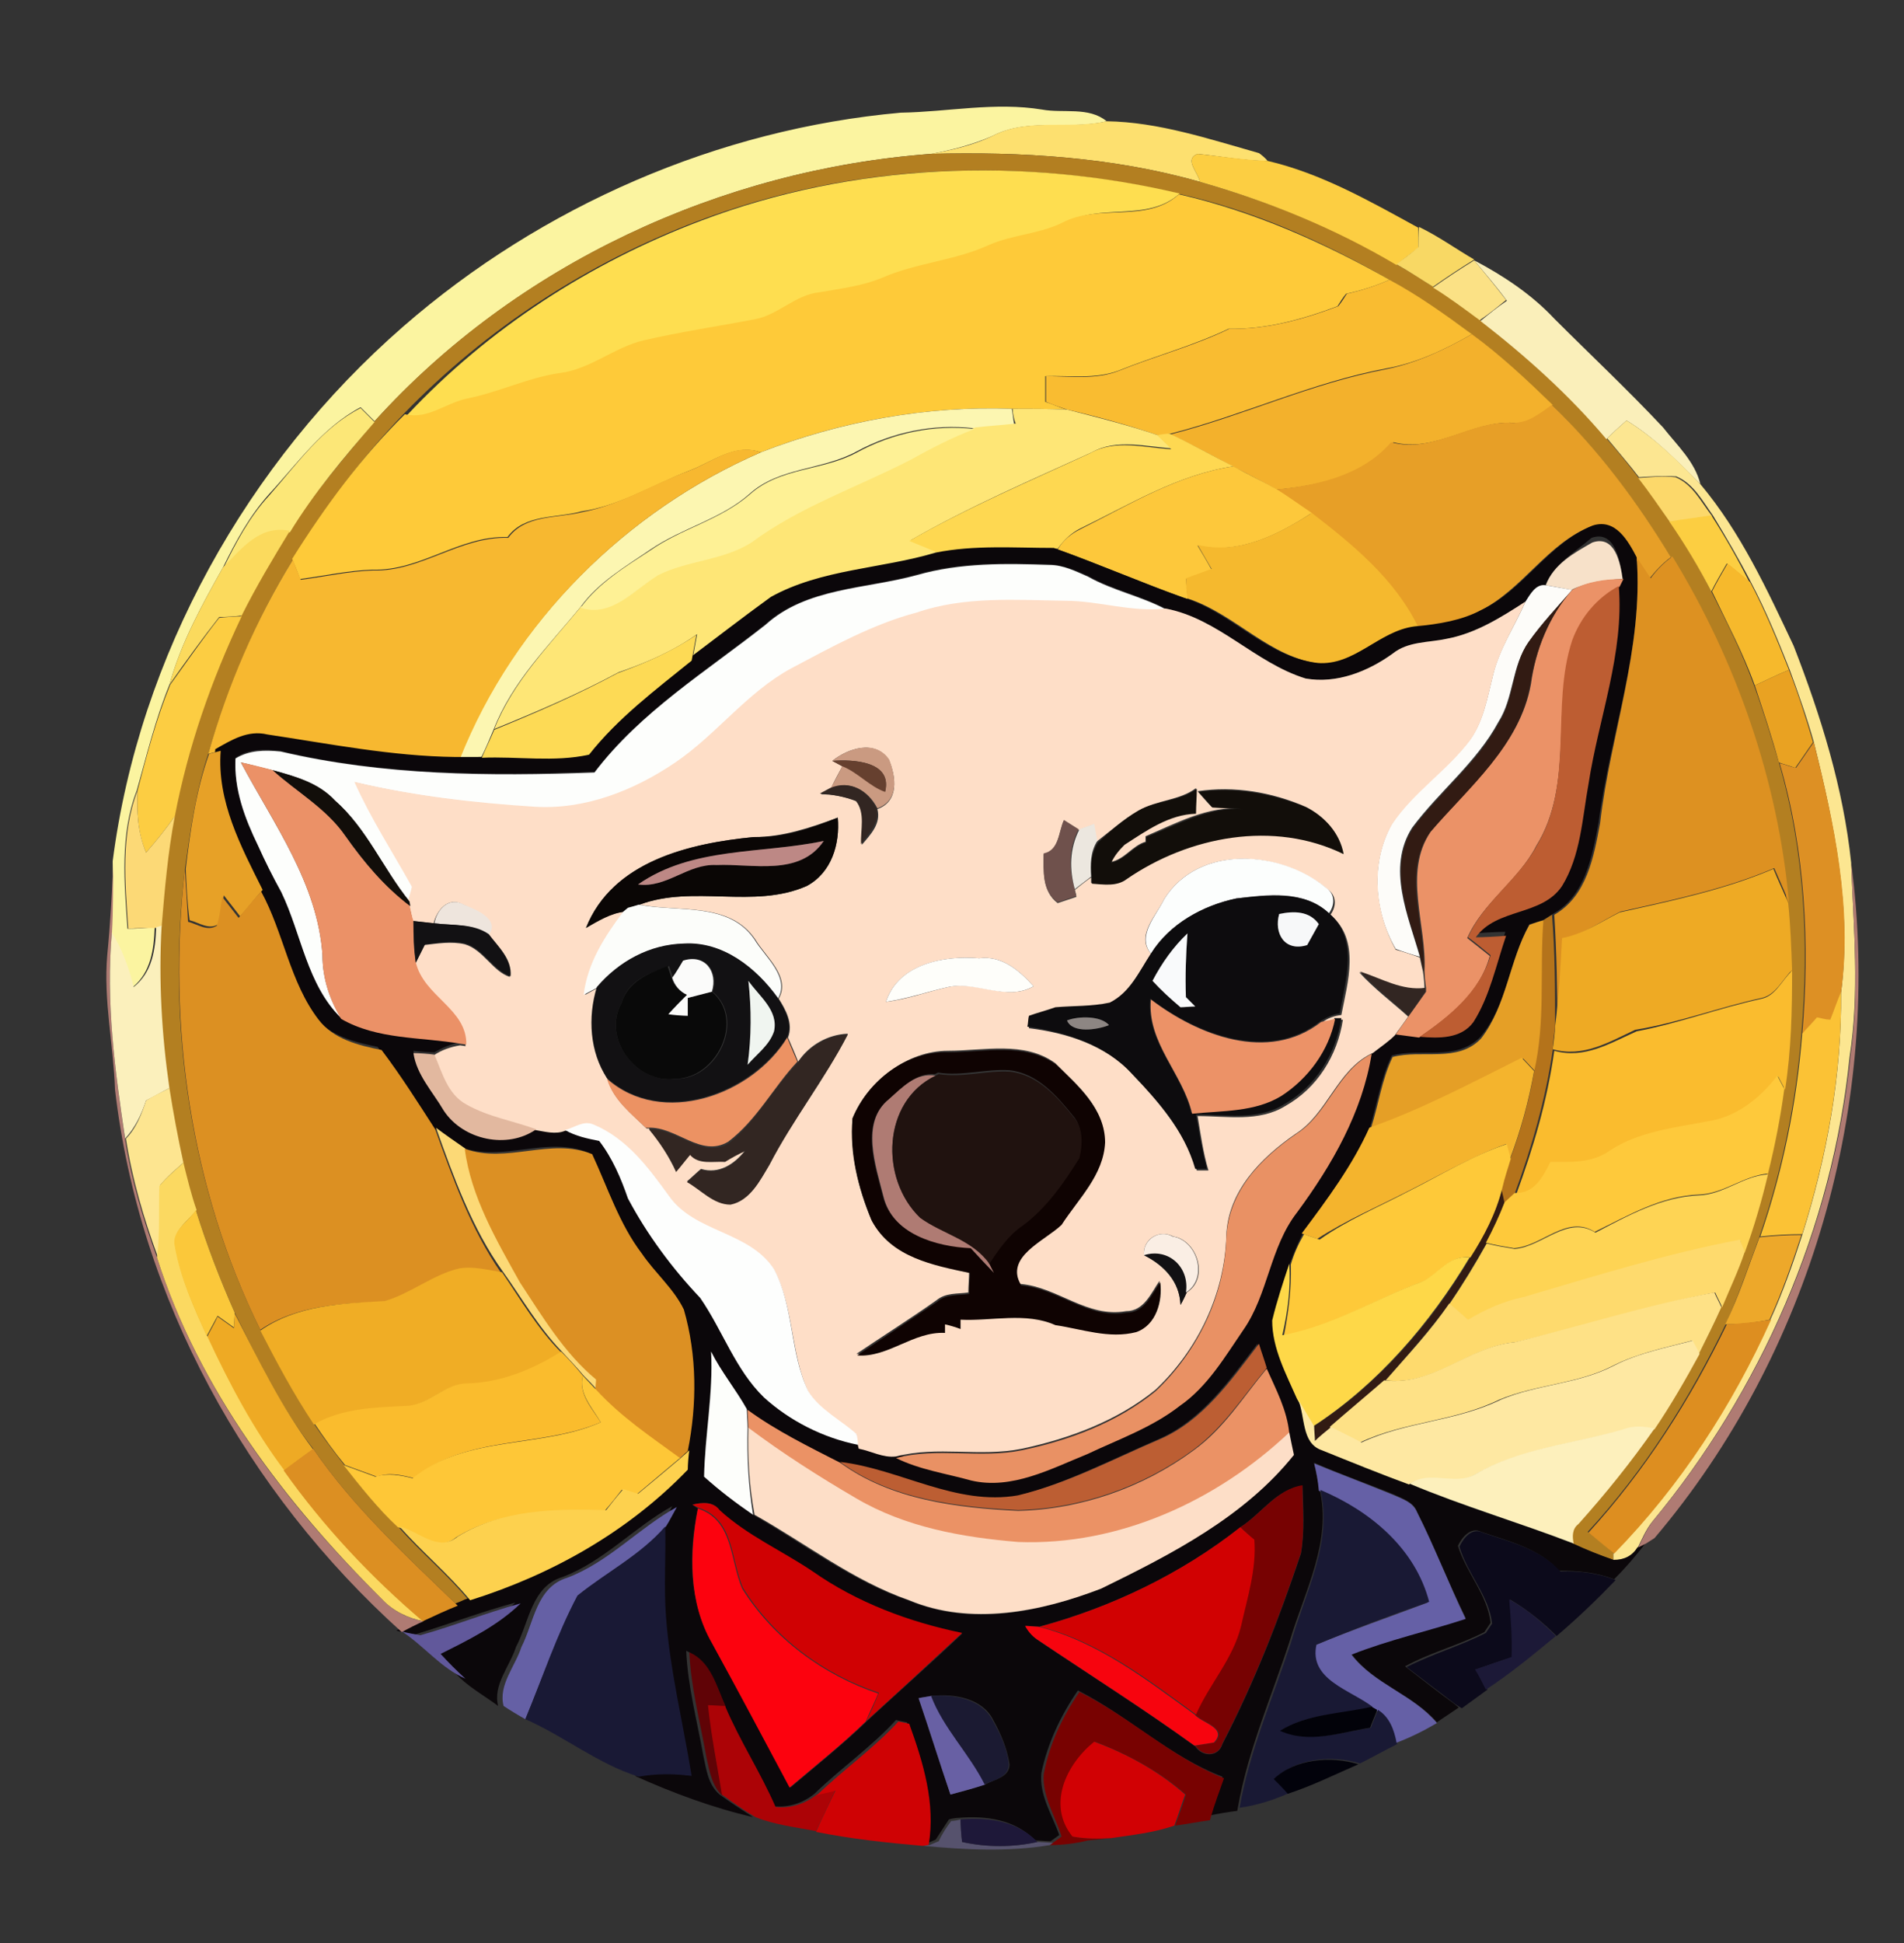 <?xml version="1.0" encoding="utf-8"?>
<!-- Generator: Adobe Illustrator 26.0.3, SVG Export Plug-In . SVG Version: 6.00 Build 0)  -->
<svg version="1.1" id="Layer_1" xmlns="http://www.w3.org/2000/svg" xmlns:xlink="http://www.w3.org/1999/xlink" x="0px" y="0px"
	 viewBox="0 0 245 250" style="enable-background:new 0 0 245 250;" xml:space="preserve">
<rect x="0" y="0" width="245" height="250" fill="#333333" stroke="none"/>
<style type="text/css">
	.st0{fill:#FBF4A0;}
	.st1{fill:#FDE06F;}
	.st2{fill:#B37F21;}
	.st3{fill:#FCCE42;}
	.st4{fill:#FEDE50;}
	.st5{fill:#FECA39;}
	.st6{fill:#F8D864;}
	.st7{fill:#FBE185;}
	.st8{fill:#FAEFBA;}
	.st9{fill:#F9BC31;}
	.st10{fill:#F3B12C;}
	.st11{fill:#FCE777;}
	.st12{fill:#E79F27;}
	.st13{fill:#FCF6B1;}
	.st14{fill:#FEE676;}
	.st15{fill:#FCE691;}
	.st16{fill:#FEF195;}
	.st17{fill:#FED851;}
	.st18{fill:#F7B830;}
	.st19{fill:#FDC83B;}
	.st20{fill:#FCD86A;}
	.st21{fill:#F5B92E;}
	.st22{fill:#FCCE41;}
	.st23{fill:#FBDA5D;}
	.st24{fill:#0B070A;}
	.st25{fill:#F7E1C9;}
	.st26{fill:#FDFEFC;}
	.st27{fill:#DD9121;}
	.st28{fill:#F6B92C;}
	.st29{fill:#FDFCF9;}
	.st30{fill:#EB9267;}
	.st31{fill:#321B13;}
	.st32{fill:#BD5D32;}
	.st33{fill:#FEDEC7;}
	.st34{fill:#FCCD42;}
	.st35{fill:#FDDA55;}
	.st36{fill:#E9A222;}
	.st37{fill:#CA9A81;}
	.st38{fill:#DD9024;}
	.st39{fill:#E7A127;}
	.st40{fill:#66402F;}
	.st41{fill:#EB9167;}
	.st42{fill:#120E0A;}
	.st43{fill:#322622;}
	.st44{fill:#FCD976;}
	.st45{fill:#6F514C;}
	.st46{fill:#0A0605;}
	.st47{fill:#ECE7DF;}
	.st48{fill:#BD8885;}
	.st49{fill:#FCFEFD;}
	.st50{fill:#AF7B73;}
	.st51{fill:#DC9022;}
	.st52{fill:#EEAA24;}
	.st53{fill:#0D0C0E;}
	.st54{fill:#EEE5DD;}
	.st55{fill:#FCFDFA;}
	.st56{fill:#F7F8F9;}
	.st57{fill:#121113;}
	.st58{fill:#E59F26;}
	.st59{fill:#B4731B;}
	.st60{fill:#FBF0BC;}
	.st61{fill:#F9FAFB;}
	.st62{fill:#FEFEFA;}
	.st63{fill:#A2A3A2;}
	.st64{fill:#090909;}
	.st65{fill:#FBFBFA;}
	.st66{fill:#FABC2E;}
	.st67{fill:#F0F5F0;}
	.st68{fill:#FBC235;}
	.st69{fill:#EC9267;}
	.st70{fill:#8D8683;}
	.st71{fill:#EC9263;}
	.st72{fill:#E2B89F;}
	.st73{fill:#0F0302;}
	.st74{fill:#E99164;}
	.st75{fill:#F4B42D;}
	.st76{fill:#20120F;}
	.st77{fill:#FEC93B;}
	.st78{fill:#FDE590;}
	.st79{fill:#FDFEFD;}
	.st80{fill:#FEC939;}
	.st81{fill:#DC9023;}
	.st82{fill:#FBD961;}
	.st83{fill:#FED454;}
	.st84{fill:#FBC83A;}
	.st85{fill:#EDA82A;}
	.st86{fill:#FAEEE4;}
	.st87{fill:#FEDA6D;}
	.st88{fill:#FED848;}
	.st89{fill:#F0AD25;}
	.st90{fill:#FEE186;}
	.st91{fill:#DD8E20;}
	.st92{fill:#FEE8A2;}
	.st93{fill:#FABC2D;}
	.st94{fill:#FDFEFB;}
	.st95{fill:#BC5E33;}
	.st96{fill:#EB9265;}
	.st97{fill:#FEC737;}
	.st98{fill:#FDF0BC;}
	.st99{fill:#FDDEC7;}
	.st100{fill:#DC8F22;}
	.st101{fill:#FDD14E;}
	.st102{fill:#6560A6;}
	.st103{fill:#770202;}
	.st104{fill:#191934;}
	.st105{fill:#D00103;}
	.st106{fill:#6560A5;}
	.st107{fill:#FC020E;}
	.st108{fill:#191935;}
	.st109{fill:#D10102;}
	.st110{fill:#0C0A1B;}
	.st111{fill:#61589B;}
	.st112{fill:#1C1937;}
	.st113{fill:#F7040E;}
	.st114{fill:#600306;}
	.st115{fill:#6860A4;}
	.st116{fill:#1B1A32;}
	.st117{fill:#780201;}
	.st118{fill:#AC0306;}
	.st119{fill:#020209;}
	.st120{fill:#CF0204;}
	.st121{fill:#D10104;}
	.st122{fill:#02020B;}
	.st123{fill:#56526D;}
	.st124{fill:#1E1839;}
</style>
<g id="_x23_fbf4a0ff">
	<path class="st0" d="M51.9,42c17.8-15.5,40.5-25.4,64-27.5c6.1-0.1,12.1-1.4,18.2-0.4c2.7,0.5,6-0.4,8.3,1.5
		c-4.8,1.2-10.1-0.5-14.7,1.9c-2.5,1.1-5.2,1.8-7.9,2.3c-27,2-53.3,14.2-71.6,34.4c-0.6-0.6-1.2-1.2-1.8-1.8
		c-4.9,2.6-8.1,7.2-11.8,11.2c-2.5,2.8-4.3,6.1-5.9,9.4c-2.7,4.8-5.4,9.7-6.9,15.1c-1.8,4.4-2.9,9-4.2,13.6
		c-2.2,5.7-1.6,11.9-1.2,17.8c1.2,0,2.4-0.1,3.5-0.2c-0.1,2.9-0.5,5.8-2.8,7.7c-0.7-2.4-1.5-4.8-2.8-7c0.2-3.1,0.2-6.1,0.2-9.2
		C17.9,84.4,31.8,59.5,51.9,42z"/>
</g>
<g id="_x23_fde06fff">
	<path class="st1" d="M127.7,17.5c4.5-2.4,9.8-0.8,14.7-1.9c6.7,0.1,13.2,2.3,19.6,4.1c0.3,0.2,0.9,0.7,1.1,1c-3,0-6-0.6-9-0.9
		c-1.8,0.7,0.1,2.4,0.3,3.6c-11.2-3.2-23-3.9-34.6-3.6C122.5,19.3,125.2,18.7,127.7,17.5z"/>
</g>
<g id="_x23_b37f21ff">
	<path class="st2" d="M48.2,54.2C66.4,34,92.8,21.8,119.8,19.8c11.6-0.3,23.4,0.4,34.6,3.6c8.8,2.5,17.4,5.9,25.3,10.6
		c1.6,0.9,3.2,1.9,4.7,2.9c2.1,1.4,4.1,2.8,6.1,4.3c5.8,4.6,11.4,9.5,16.2,15.2c1.4,1.6,2.8,3.3,4.1,5c1.4,1.8,2.7,3.7,4,5.6
		c2,2.9,3.8,5.9,5.4,9.1c2,4,4,7.9,5.5,12.1c1.2,3.3,2.2,6.6,3.2,9.9c3.3,11.3,3.9,23.2,2.9,34.9c-0.7,8.9-2.5,17.7-5.4,26.1
		c-1.4,3.8-2.7,7.6-4.3,11.2c-4.7,9.7-10.5,18.9-17.8,26.8c1.1,0.9,2.2,1.7,3.3,2.7l0,0.9c-1.8-0.6-3.5-1.3-5.2-2.1
		c-0.3-0.9-0.3-1.9,0.6-2.5c3.5-3.9,6.8-8,9.8-12.3c2.1-3.1,4-6.4,5.8-9.7c1-2,2-3.9,2.9-6c1-2.3,2.1-4.7,2.9-7.1
		c1.2-3.3,2.2-6.7,3-10.1c0.9-3.6,1.6-7.2,2.1-10.9c0.8-5.1,0.9-10.2,0.9-15.3c-0.1-2.9-0.2-5.8-0.5-8.6c-1.4-15.7-6.7-31.1-15-44.5
		c-4.3-7.1-9.4-13.8-15.3-19.6c-3.3-3.2-6.7-6.4-10.4-9.1c-3.4-2.5-6.9-4.9-10.6-7c-8.5-4.9-17.5-8.9-27.1-11
		c-20.2-4.8-42-3.9-61.6,3.5c-14.3,5.4-27.4,13.9-38,24.9C46.5,58.9,41.8,65.3,37.7,72c-4.8,7.8-8.3,16.2-10.9,25
		c-1.6,4.8-2.3,9.8-3,14.8c-2.4,20.1,0.7,41.1,9.7,59.3c2.1,4.1,4.3,8.2,6.9,12.1c1.2,1.8,2.6,3.6,3.9,5.3c2.1,2.8,4.3,5.6,7,8
		c2.9,3.3,6.3,6.1,9.1,9.5c-0.4,0.1-1.1,0.4-1.5,0.6c-6.6-6.4-13.4-12.6-18.6-20.2c-4.2-5.3-7.1-11.5-10.1-17.5
		c-1.9-4.3-3.6-8.7-5-13.2c-0.6-2-1.2-4.1-1.7-6.1c-0.7-3.2-1.3-6.4-1.8-9.6c-1-6.9-1.4-13.9-1-20.9c0.4-4.7,0.8-9.5,1.7-14.2
		c1.8-8.9,4.8-17.5,8.6-25.7c1.8-3.7,4-7.3,6.2-10.9C40.5,63.3,44.4,58.8,48.2,54.2z"/>
</g>
<g id="_x23_fcce42ff">
	<path class="st3" d="M154.4,23.4c-0.2-1.2-2.1-2.9-0.3-3.6c3,0.3,6,0.8,9,0.9c6.9,1.6,13.2,5.2,19.4,8.6c0,0.7,0,2,0,2.6
		c-0.9,0.7-1.9,1.4-2.8,2.2C171.8,29.4,163.2,25.9,154.4,23.4z"/>
</g>
<g id="_x23_fede50ff">
	<path class="st4" d="M90.2,28.4c19.5-7.4,41.3-8.3,61.6-3.5c-4.2,3.8-10.3,1.1-14.9,3.9c-2.9,1.4-6.3,1.4-9.3,2.8
		c-4.4,2-9.3,2.3-13.7,4.2c-2.6,1.1-5.4,1.5-8.1,1.9c-3.2,0.4-5.4,3-8.5,3.5c-4.7,1-9.5,1.6-14.2,2.7c-3.8,0.9-6.9,3.7-10.8,4.2
		c-4.1,0.6-7.9,2.5-12,3.3c-2.7,0.5-5,2.7-7.9,2C62.8,42.3,75.9,33.8,90.2,28.4z"/>
</g>
<g id="_x23_feca39ff">
	<path class="st5" d="M151.7,25c9.6,2.2,18.6,6.2,27.1,11c-1.8,0.8-3.7,1.4-5.6,1.8c-0.4,0.5-0.8,1.1-1.1,1.6c-4.5,1.7-9.2,3-14,2.9
		c-4.6,2.2-9.5,3.5-14.2,5.4c-3,1.1-6.2,0.6-9.4,0.7c0,1.1,0,2.2,0,3.3c0.9,0.3,1.8,0.7,2.7,1c-2.3-0.1-4.6-0.1-7-0.1
		c-11-0.4-22.1,1.6-32.3,5.6c-3.4-1.2-6.3,1.3-9.3,2.4c-4.6,1.8-8.9,4.5-13.8,5.2c-3.2,0.9-7.3,0.3-9.5,3.3
		c-6.2-0.2-11.2,4.4-17.4,4.2c-3.1,0.1-6.2,0.8-9.3,1.2c-0.2-0.7-0.8-2-1-2.6c4.2-6.7,8.9-13.1,14.5-18.6c2.9,0.7,5.2-1.4,7.9-2
		c4.1-0.8,7.9-2.7,12-3.3c4-0.5,7-3.3,10.8-4.2c4.7-1.1,9.5-1.8,14.2-2.7c3.1-0.5,5.3-3.2,8.5-3.5c2.8-0.5,5.5-0.8,8.1-1.9
		c4.4-1.9,9.4-2.2,13.7-4.2c3-1.3,6.4-1.4,9.3-2.8C141.4,26.1,147.5,28.8,151.7,25z"/>
</g>
<g id="_x23_f8d864ff">
	<path class="st6" d="M182.6,29.2c2.5,1.2,4.7,2.8,7.1,4.2c-1.8,1.1-3.6,2.3-5.3,3.5c-1.6-1-3.1-2-4.7-2.9c0.9-0.7,1.9-1.4,2.8-2.2
		C182.5,31.2,182.5,29.9,182.6,29.2z"/>
</g>
<g id="_x23_fbe185ff">
	<path class="st7" d="M184.4,37c1.7-1.2,3.5-2.4,5.3-3.5c1.4,1.7,2.8,3.4,4.1,5.1c-1.1,0.9-2.2,1.8-3.4,2.6
		C188.5,39.8,186.5,38.3,184.4,37z"/>
</g>
<g id="_x23_faefbaff">
	<path class="st8" d="M189.7,33.5c3.8,2,7.4,4.4,10.3,7.5c4.7,4.7,9.5,9.2,14,14c1.8,2.3,4.1,4.4,4.8,7.3c-3-3-5.9-6-9.5-8.2
		c-0.9,0.8-1.8,1.6-2.6,2.4c-4.8-5.7-10.4-10.7-16.2-15.2c1.1-0.9,2.2-1.8,3.4-2.6C192.5,36.8,191.1,35.2,189.7,33.5z"/>
</g>
<g id="_x23_f9bc31ff">
	<path class="st9" d="M178.8,36c3.7,2,7.2,4.5,10.6,7c-3.5,2-7.1,3.7-11,4.4c-9.6,1.8-18.4,6-27.8,8.4c-0.4,0.1-1.2,0.2-1.6,0.2
		c-3.8-1.3-7.8-2.4-11.7-3.3c-0.9-0.3-1.8-0.6-2.7-1c0-1.1,0-2.2,0-3.3c3.1,0,6.4,0.5,9.4-0.7c4.7-1.9,9.7-3.2,14.2-5.4
		c4.8,0.1,9.5-1.2,14-2.9c0.4-0.5,0.8-1.1,1.1-1.6C175.1,37.4,177,36.8,178.8,36z"/>
</g>
<g id="_x23_f3b12cff">
	<path class="st10" d="M189.4,43c3.7,2.7,7.1,5.9,10.4,9.1c-1.5,1.1-3,2.5-5,2.3c-5.4-0.3-10.1,3.9-15.5,2.5
		c-3.7,4.3-9.6,5.6-15,6.1c-1.8-1-3.7-2-5.5-2.9c-2.7-1.4-5.4-2.9-8.2-4.2c9.4-2.4,18.2-6.6,27.8-8.4C182.3,46.7,185.9,45,189.4,43z
		"/>
</g>
<g id="_x23_fce777ff">
	<path class="st11" d="M46.4,52.5c0.6,0.6,1.2,1.2,1.8,1.8c-3.9,4.5-7.8,9.1-10.9,14.2c-3.8-0.8-6.2,2.2-8.6,4.7
		c1.6-3.3,3.4-6.7,5.9-9.4C38.3,59.6,41.5,55,46.4,52.5z"/>
</g>
<g id="_x23_e79f27ff">
	<path class="st12" d="M199.7,52.1c6,5.8,11,12.5,15.3,19.6c-1.1,0.8-2,1.8-2.8,2.8c-0.6-0.9-1.2-1.8-1.8-2.7
		c-1.1-2.1-2.7-5-5.6-4.1c-5.7,2.2-8.9,8.2-14.4,10.9c-2.5,1.4-5.3,1.8-8.1,2.2c-3-6.2-8.5-10.5-13.7-14.7c-1.5-1.1-3-2.1-4.6-3.1
		c5.4-0.5,11.3-1.8,15-6.1c5.4,1.5,10.2-2.8,15.5-2.5C196.7,54.5,198.2,53.1,199.7,52.1z"/>
</g>
<g id="_x23_fcf6b1ff">
	<path class="st13" d="M97.9,58.2c10.3-4,21.3-6,32.3-5.6c0.1,0.5,0.2,1.5,0.3,2c-1.7,0.2-3.4,0.4-5.2,0.5c-5.2-0.6-10.5,0.5-15.1,3
		c-4.4,2.4-9.9,2-13.7,5.4c-3.7,3.3-8.7,4.4-12.8,7.2c-3.2,2.2-6.7,4.2-9,7.4c-4.1,5-8.8,9.6-11.2,15.8c-0.5,1.2-1,2.4-1.6,3.6
		c-0.7,0-2.1,0-2.8,0C66.2,80,80.6,65.7,97.9,58.2z"/>
</g>
<g id="_x23_fee676ff">
	<path class="st14" d="M130.3,52.6c2.3,0,4.6,0,7,0.1c3.9,1,7.9,2,11.7,3.3c0.6,0.6,1.2,1.2,1.9,1.7c-3.4-0.2-7.2-1.3-10.4,0.5
		c-7.9,3.6-15.8,7-23.3,11.3c1,0.4,2.9,1.2,3.9,1.6c-7,2-14.7,2.1-21.2,5.7c-3.6,2.7-7.2,5.4-10.8,8.1c0.2-1.1,0.4-2.2,0.6-3.3
		c-3.1,2.2-6.6,3.7-10.1,4.9c-5.2,2.8-10.6,5.1-16,7.3c2.4-6.1,7.1-10.8,11.2-15.8c4.1,1.3,7-2.3,10-4.2c3.8-1.9,8.3-1.9,12-4.2
		c6.2-4.6,13.6-7.1,20.4-10.6c2.7-1.5,5.4-2.9,8.3-4c1.7-0.2,3.4-0.3,5.2-0.5C130.5,54.1,130.3,53.1,130.3,52.6z"/>
</g>
<g id="_x23_fce691ff">
	<path class="st15" d="M209.3,54.1c3.6,2.2,6.6,5.2,9.5,8.2c5.2,6.2,8.6,13.6,12,20.8c3.5,9,6.4,18.3,7.4,27.9
		c0.3,8.3,1.1,16.7-0.2,25c-2.2,21.9-11.4,42.9-25.4,59.8c-0.8,1-1.3,2.2-1.9,3.4c-0.7,1.1-1.7,1.6-3.1,1.6l0-0.9
		c8.5-8.7,15.2-19,20.2-30.1c1.6-3.5,2.9-7.2,4.1-10.9c3.2-10.1,5.1-20.6,5-31.2c1.4-10.8-0.9-21.7-3.5-32.2c-0.9-3.2-2-6.3-3.1-9.3
		c-1.5-3.8-3.1-7.7-5-11.3c-1.5-2.9-3.2-5.8-4.9-8.6c-1.3-1.8-2.5-4.1-4.7-5c-1.6-0.1-3.2,0-4.8,0.1c-1.3-1.7-2.7-3.3-4.1-5
		C207.5,55.7,208.4,54.9,209.3,54.1z"/>
</g>
<g id="_x23_fef195ff">
	<path class="st16" d="M110.3,58.2c4.6-2.5,9.9-3.6,15.1-3c-2.9,1.1-5.6,2.5-8.3,4c-6.8,3.5-14.2,6-20.4,10.6
		c-3.6,2.3-8.2,2.3-12,4.2c-3.1,1.9-6,5.5-10,4.2c2.3-3.2,5.8-5.3,9-7.4c4-2.8,9-3.9,12.8-7.2C100.4,60.1,105.9,60.6,110.3,58.2z"/>
</g>
<g id="_x23_fed851ff">
	<path class="st17" d="M148.9,56c0.4-0.1,1.2-0.2,1.6-0.2c2.8,1.3,5.4,2.8,8.2,4.2c-7.2,1.1-13.3,4.9-19.7,8
		c-1.2,0.6-2.1,1.5-2.9,2.6c-5,0-10.2-0.4-15.2,0.6c-1-0.4-2.9-1.2-3.9-1.6c7.5-4.3,15.5-7.7,23.3-11.3c3.2-1.8,6.9-0.7,10.4-0.5
		C150.2,57.2,149.5,56.6,148.9,56z"/>
</g>
<g id="_x23_f7b830ff">
	<path class="st18" d="M88.6,60.6c3-1.1,5.9-3.7,9.3-2.4C80.6,65.7,66.2,80,59.2,97.6C51,97.5,43,95.9,35,94.7
		c-2.5-0.6-4.6,0.7-6.7,1.9L26.8,97c2.5-8.8,6.1-17.2,10.9-25c0.2,0.7,0.8,2,1,2.6c3.1-0.4,6.2-1.1,9.3-1.2
		c6.1,0.2,11.2-4.4,17.4-4.2c2.2-3,6.2-2.5,9.5-3.3C79.7,65,84,62.3,88.6,60.6z"/>
</g>
<g id="_x23_fdc83bff">
	<path class="st19" d="M158.7,60c1.8,1,3.7,1.9,5.5,2.9c1.6,1,3.1,2.1,4.6,3.1c-4.3,2.8-9.4,5.4-14.7,4.2c0.6,1,1.2,2,1.8,3.1
		c-1.1,0.4-2.2,0.8-3.3,1.2c0.1,0.9,0.2,1.7,0.2,2.6c-5.6-2-11.1-4.4-16.7-6.4c0.7-1.2,1.7-2,2.9-2.6
		C145.4,64.9,151.5,61.1,158.7,60z"/>
</g>
<g id="_x23_fcd86aff">
	<path class="st20" d="M210.8,61.5c1.6-0.1,3.2-0.3,4.8-0.1c2.2,0.9,3.3,3.2,4.7,5c-1.8,0.2-3.6,0.5-5.4,0.8
		C213.5,65.2,212.2,63.3,210.8,61.5z"/>
</g>
<g id="_x23_f5b92eff">
	<path class="st21" d="M168.8,66c5.3,4.1,10.7,8.5,13.7,14.7c-4.5,0.6-7.7,5.1-12.5,4.7c-6.6-0.7-11-6.4-17.2-8.4
		c-0.1-0.9-0.2-1.7-0.2-2.6c1.1-0.4,2.2-0.8,3.3-1.2c-0.6-1-1.2-2.1-1.8-3.1C159.4,71.4,164.4,68.8,168.8,66z"/>
</g>
<g id="_x23_fcce41ff">
	<path class="st22" d="M214.8,67.1c1.8-0.3,3.6-0.5,5.4-0.8c1.8,2.8,3.4,5.6,4.9,8.6c-0.9-0.8-1.9-1.6-2.9-2.4
		c-0.7,1.2-1.4,2.4-2,3.6C218.6,73,216.8,70,214.8,67.1z"/>
</g>
<g id="_x23_fbda5dff">
	<path class="st23" d="M28.7,73c2.4-2.4,4.7-5.5,8.6-4.7c-2.2,3.6-4.3,7.1-6.2,10.9c-0.7,0.1-2.2,0.2-2.9,0.2
		c-2.2,2.8-4.3,5.7-6.4,8.7C23.3,82.7,26,77.8,28.7,73z"/>
</g>
<g id="_x23_0b070aff">
	<path class="st24" d="M190.6,78.5c5.5-2.6,8.6-8.6,14.4-10.9c2.9-0.9,4.5,2,5.6,4.1c0.9,11.6-3.4,22.7-4.9,34.1
		c-0.8,4.3-1.7,9.5-5.9,11.8l-1.1,0.7c-0.5,0.2-1.4,0.5-1.9,0.6c-2.6,4.6-2.8,10.4-6.3,14.5c-3.1,3.2-7.7,1.4-11.4,2.4
		c-1.4,2.9-1.9,6.2-2.8,9.2c-2.2,4.9-5.5,9.2-8.6,13.6c-0.7,1.3-1.2,2.6-1.7,3.9c-0.8,2.4-1.6,4.8-2.2,7.3c0,3.6,1.7,6.9,3.2,10.1
		c1,2.1,0.4,5.7,3.1,6.6c3.7,1.4,7.5,2.9,11.2,4.4c6.9,2.9,14.1,5,21.1,7.7c1.7,0.8,3.5,1.5,5.2,2.1c1.4,0,2.4-0.5,3.1-1.6l1-0.5
		c-1.2,1.6-2.6,3.2-4,4.6c-2.3-0.9-4.7-1.1-7.1-1.1c-2.6-2.9-6.5-3.8-10-5c-1.3-0.7-2.5,0.7-3,1.8c1.1,3.5,3.8,6.3,4.2,9.9
		c-0.2,0.3-0.6,0.9-0.8,1.2c-3.3,1.7-6.9,2.6-10.2,4.4c2.1,1.6,4.1,3.2,6.3,4.8l0.6,0.5c-0.7,0.5-2.1,1.4-2.8,1.9
		c-3.1-3.6-8.1-4.9-11-8.8c4.8-1.8,9.8-3,14.7-4.6c-2.2-4.6-4.1-9.3-6.3-13.8c-0.5-1.2-1.9-1.6-2.9-2.1c-3.4-1.4-6.9-2.6-10.3-4.1
		c0.2,1.1,0.5,2.3,0.7,3.4c1.6,6.7-1.9,13.1-3.8,19.4c-2.3,7.1-5.4,14.1-6.7,21.5l-0.1,0.5c-0.9,0.1-2.7,0.4-3.6,0.6
		c0.6-1.7,1.1-3.3,1.7-5c-6.8-2.6-12.1-7.8-18.6-11.1c-2.2,3.2-3.9,6.8-4.7,10.6c-0.3,2.9,1.4,5.4,2.3,8c-0.3,0.2-0.8,0.6-1.1,0.8
		c-0.5,0-1.5-0.1-2-0.1c-2.6-2.7-6.3-3.2-9.9-2.9c-0.3,0-0.9,0.1-1.2,0.2c-0.6,0.9-1.1,1.7-1.7,2.6l-1.2,0.5
		c1-5.4-0.7-10.6-2.5-15.6c-0.4-0.1-1.1-0.2-1.4-0.3c-3.2,3.5-7.1,6.2-10.5,9.5c-1.5,1.2-3.3,1.8-5.3,1.6c-1.9-4.5-4.6-8.6-6.5-13
		c-1.2-2.5-1.9-5.7-4.7-7c0.2,4.6,1.4,9,2.2,13.5c0.4,1.8,0.6,3.7,2.1,5c1.4,1,2.9,2,4.3,2.9c-5.2-1.2-10.3-3.1-15.2-5.3
		c2.3-0.4,4.6-0.4,6.8-0.1c-1-6.8-2.7-13.6-3.3-20.5c-0.2-3.9,0-7.7-0.1-11.6c0.5-0.8,1-1.7,1.4-2.5c-4.9,2.7-8.8,7.1-14.1,9.1
		c-4,1.2-4.3,5.8-6,9c-0.8,2.5-3,4.9-2.3,7.6c-1.6-1.2-3.4-2.2-4.9-3.6c-1.1-1.1-2.1-2.2-3.2-3.2c3.6-1.8,7.4-3.6,10.3-6.5
		c-4.4,1.2-8.6,2.8-12.9,4.1c-0.6-0.1-1.8-0.3-2.4-0.5c0.9-0.5,1.8-0.9,2.8-1.4c1.5-0.7,3-1.4,4.5-2c0.4-0.1,1.1-0.4,1.5-0.6
		c10.5-3.3,20.3-8.8,28-16.8c0.1-0.6,0.2-1.9,0.2-2.5c1.2-6,1.2-12.3-0.5-18.2c-1.3-2.7-3.8-4.7-5.4-7.2c-3-3.8-4.5-8.4-6.4-12.8
		c-5.4-2.2-11,1.3-16.4-0.7c-1.3-0.8-2.5-1.7-3.8-2.7c-2.2-3.4-4.4-6.9-6.9-10.2c-2.9-0.6-6.2-1.4-8.1-3.9
		c-3.7-4.9-4.5-11.2-7.4-16.5c-2.8-5.6-5.9-11.4-5.4-17.9c2.1-1.2,4.2-2.5,6.7-1.9c8,1.2,16,2.8,24.2,2.9c0.7,0,2.1,0,2.8,0
		c4.6-0.2,9.4,0.6,13.8-0.4c3.8-4.7,8.6-8.4,13.2-12.1c3.6-2.7,7.2-5.5,10.8-8.1c6.5-3.6,14.2-3.6,21.2-5.7c5-1,10.1-0.6,15.2-0.6
		c5.6,2,11.1,4.4,16.7,6.4c6.2,1.9,10.6,7.6,17.2,8.4c4.8,0.4,7.9-4.1,12.5-4.7C185.3,80.3,188.1,79.8,190.6,78.5 M198.9,75.3
		c-1.3-0.2-2.1,1.2-2.6,2.1c-3.2,2.1-6.4,4.2-10.2,4.8c-2.3,0.5-5,0.3-6.9,1.9c-3.2,2.4-7.2,3.9-11.2,3.2c-6.5-2.1-11.3-7.7-18-9
		c-3.2-1.7-6.8-2.4-10-4.2c-1.5-0.7-3.2-1.4-4.9-1.5c-5.7-0.2-11.5-0.3-17.1,1.3c-6.5,1.9-14.2,1.6-19.5,6.4c-7.6,6-16,11.2-22,19
		c-13.5,0.5-27.2,0.5-40.4-2.7c-2-0.2-4.1-0.3-5.8,0.9c-0.2,4,1.2,7.7,2.9,11.2c0.9,2.1,1.9,4.1,3,6c2.6,5.4,3.2,11.8,7.7,16.2
		c4.7,2.7,10.2,2.3,15.4,3.2c-1.2,0.2-2.4,0.7-3.4,1.3c-0.7,0-2-0.1-2.7-0.2c0.3,2.8,2.4,5,3.8,7.4c2.5,3.8,8.2,5,11.9,2.4
		c1.2,0.2,2.6,0.6,3.8,0.1c1.3,0.8,2.9,1.1,4.4,1.3c1.6,2.3,2.8,4.8,3.7,7.4c2.4,4.7,5.7,9,9.3,12.8c2.9,4.2,4.5,9.2,8.2,12.8
		c3.4,3.1,7.7,5.2,12.1,6.1l0.1,0.4c1.6,0.4,3.2,1.3,4.8,1c3,1.6,6.4,2.1,9.7,2.9c5.3,1.2,10.2-1.5,14.9-3.4
		c4.1-1.9,8.3-3.4,11.9-6.2c3.5-2.5,5.7-6.3,8.2-9.8c3.2-4.6,3.4-10.6,6.9-15.1c4.5-6.1,8.4-12.8,9.6-20.4c0.1-0.1,0.4-0.3,0.5-0.3
		c0.9-0.7,1.8-1.4,2.6-2.1c0.7,0.1,2.2,0.3,3,0.4c2.4,0.2,5.3,0.3,6.9-1.9c2.2-3.4,3-7.4,4.2-11.1c-1,0-2.9,0.1-3.9,0.2
		c2.7-3.7,8.5-2.7,11.1-6.6c2.4-3.9,2.7-8.7,3.4-13.1c1.3-8.5,4.6-16.8,3.9-25.5l0.5-1c-0.3-2-1-5.7-3.9-4.7
		C202.6,71.1,199.9,72.6,198.9,75.3 M91.5,173.9c0.2,5.4-0.8,10.7-0.9,16.1c2,1.7,4.1,3.3,6.3,4.9c6.6,3.8,12.7,8.5,19.9,11
		c8,3.4,17,1.6,24.7-1.5c9.1-4.4,18.4-9.2,24.8-17.2c-0.2-1-0.4-2-0.6-2.9c-0.3-3-1.7-5.6-2.9-8.3c-0.3-1-0.7-2.1-1-3.1
		c-3.6,4.7-7.2,9.9-12.8,12.3c-6,2.6-11.9,5.7-18.2,7.3c-8,1.4-15.2-3.4-22.9-4.3c-4.1-2.1-8.2-4.1-11.9-6.8
		C94.8,178.8,92.8,176.6,91.5,173.9 M159.6,196.5c-7.6,6-16.6,10.3-25.9,12.8c-0.4,0-1.3-0.1-1.7-0.1c0.4,0.8,1.1,1.5,1.8,2
		c6.7,4.5,13.5,8.8,20,13.5c0.9,1.4,3,1.4,3.5-0.3c4.1-7.9,7.3-16.1,10.1-24.5c0.5-2.9,0.3-5.8,0.2-8.7
		C164.2,191.6,162.3,194.8,159.6,196.5 M89.1,193.6l0.7,0.5c-1.2,5.7-1.2,12.1,1.9,17.3c3.4,6.1,6.7,12.4,10,18.6
		c3.3-2.8,6.7-5.5,9.8-8.5c4.1-3.8,8.3-7.5,12.3-11.3c-6.8-1.4-13.5-3.9-19.2-7.9c-4-2.7-8.4-4.7-12-7.9
		C91.8,193.1,90.3,193.3,89.1,193.6 M118.2,218.5c1.4,4.1,2.7,8.3,4.1,12.4c1.5-0.4,3-0.8,4.5-1.3c1.2-0.7,3.1-0.9,3.1-2.6
		c-0.3-2-1.1-3.9-2.1-5.7c-1.4-2.8-5-3.4-7.9-3.1C119.4,218.3,118.6,218.4,118.2,218.5z"/>
</g>
<g id="_x23_f7e1c9ff">
	<path class="st25" d="M198.9,75.3c1-2.7,3.7-4.2,6-5.5c2.9-1,3.6,2.6,3.9,4.7c-2.3,0.1-4.5,0.4-6.6,1.4
		C201.2,75.7,200.1,75.5,198.9,75.3z"/>
</g>
<g id="_x23_fdfefcff">
	<path class="st26" d="M118,74c5.6-1.6,11.4-1.5,17.1-1.3c1.7,0,3.3,0.8,4.9,1.5c3.2,1.8,6.8,2.5,10,4.2c-4.4,0.5-8.6-1-12.9-1
		c-6.4-0.1-12.9-0.6-19.1,1.5c-5.7,1.5-10.8,4.4-16,7.2c-5.7,3.1-9.6,8.5-14.9,12.1s-11.6,6.1-18.1,5.7c-7.8-0.5-15.6-1.4-23.2-3.2
		c2.1,4.7,4.9,9,7.4,13.5c-0.1,0.4-0.4,1.3-0.5,1.8c-3.4-4.2-5.5-9.4-9.6-13c-2.1-2.2-5.1-3.1-8-3.9c-1-0.2-3.1-0.8-4.1-1
		c4.2,7.9,9.9,15.6,10.5,24.8c0,2.9,0.9,5.7,2.4,8.1c-4.4-4.3-5.1-10.8-7.7-16.2c-1.1-2-2.1-4-3-6c-1.7-3.5-3.1-7.2-2.9-11.2
		c1.8-1.1,3.8-1.1,5.8-0.9c13.2,3.1,26.9,3.2,40.4,2.7c5.9-7.8,14.4-13,22-19C103.8,75.6,111.4,75.8,118,74z"/>
</g>
<g id="_x23_dd9121ff">
	<path class="st27" d="M210.6,71.7c0.6,0.9,1.2,1.8,1.8,2.7c0.8-1.1,1.7-2,2.8-2.8c8.2,13.4,13.6,28.8,15,44.5
		c-0.6-1.5-1.3-3-1.9-4.4c-6.3,2.7-13.1,4.1-19.8,5.6c-2.4,1.2-4.6,2.8-7.2,3.5c-0.2,3.8-0.4,7.6-0.9,11.4c0-4.8-0.1-9.7-0.4-14.5
		c4.2-2.4,5.1-7.5,5.9-11.8C207.2,94.5,211.5,83.4,210.6,71.7z"/>
</g>
<g id="_x23_f6b92cff">
	<path class="st28" d="M222.3,72.5c1,0.8,2,1.6,2.9,2.4c1.9,3.6,3.5,7.5,5,11.3c-1.5,0.6-2.9,1.3-4.4,2c-1.5-4.2-3.6-8.1-5.5-12.1
		C220.9,74.9,221.6,73.7,222.3,72.5z"/>
</g>
<g id="_x23_fdfcf9ff">
	<path class="st29" d="M196.3,77.4c0.6-0.9,1.3-2.3,2.6-2.1c1.1,0.2,2.3,0.4,3.4,0.6c-1.9,2.2-3.9,4.3-5.6,6.7
		c-2.2,3.1-1.9,7.2-3.9,10.3c-2.8,5.2-7.6,8.9-11.1,13.6c-3.3,5.2-0.5,11.3,1,16.6c-0.8-0.2-2.3-0.7-3.1-1
		c-2.8-4.8-3.3-11.1-0.5-16.1c2.7-4.2,7.1-6.9,10.1-10.9c1.7-2.4,2.2-5.4,2.9-8.2C192.9,83.5,194.9,80.6,196.3,77.4z"/>
</g>
<g id="_x23_eb9267ff">
	<path class="st30" d="M202.3,75.9c2-1.1,4.3-1.4,6.6-1.4l-0.5,1c-2.8,1.5-4.9,4-6,7c-2.8,8.5,0.2,18.4-4.7,26.3
		c-2.3,4.5-6.9,7.3-8.9,11.9c1,0.8,1.9,1.5,2.9,2.3c-1.3,4.8-5.2,7.8-9.1,10.5c-0.8-0.1-2.2-0.3-3-0.4c0.4-0.6,1.3-1.8,1.7-2.4
		c0.7-1,1.5-2.1,2.2-3.1c0-0.1,0-0.4,0-0.5c-0.1-0.6-0.2-1.7-0.2-2.2c0.3-5.9-2.8-12.6,0.8-17.9c4.9-5.8,11.5-11.1,12.9-19
		C197.6,83.6,199.3,79.3,202.3,75.9z"/>
</g>
<g id="_x23_321b13ff">
	<path class="st31" d="M196.7,82.6c1.7-2.4,3.7-4.5,5.6-6.7c-3,3.4-4.7,7.7-5.4,12.2c-1.4,7.9-7.9,13.2-12.9,19
		c-3.7,5.3-0.5,12-0.8,17.9c-0.1-0.5-0.3-1.4-0.4-1.8c-1.5-5.3-4.3-11.4-1-16.6c3.5-4.7,8.3-8.4,11.1-13.6
		C194.9,89.7,194.6,85.6,196.7,82.6z"/>
	<path class="st31" d="M193.3,152.9c0.1,0.5,0.3,1.4,0.4,1.8c-0.7,1.8-1.5,3.5-2.4,5.2c-1.5,2.6-3,5.2-4.8,7.8
		c-2.5,3.5-5.4,6.6-8.2,9.9c-2.3,2-4.6,4-7,6c-0.5,0.5-1.6,1.4-2.1,1.8c0-0.5-0.1-1.4-0.1-1.9c8.3-5.4,15.1-13.2,20.1-21.7
		C190.9,159.1,192.5,156.1,193.3,152.9z"/>
</g>
<g id="_x23_bd5d32ff">
	<path class="st32" d="M202.3,82.4c1.1-3,3.2-5.5,6-7c0.7,8.7-2.6,17-3.9,25.5c-0.8,4.4-1,9.2-3.4,13.1c-2.6,3.9-8.4,2.8-11.1,6.6
		c1,0,2.9-0.1,3.9-0.2c-1.3,3.8-2.1,7.8-4.2,11.1c-1.6,2.2-4.5,2.1-6.9,1.9c3.9-2.7,7.7-5.8,9.1-10.5c-1-0.8-1.9-1.6-2.9-2.3
		c2-4.6,6.6-7.5,8.9-11.9C202.6,100.7,199.5,90.9,202.3,82.4z"/>
</g>
<g id="_x23_fedec7ff">
	<path class="st33" d="M118,78.8c6.1-2.1,12.7-1.6,19.1-1.5c4.3,0,8.5,1.5,12.9,1c6.8,1.3,11.5,7,18,9c4,0.7,8-0.9,11.2-3.2
		c2-1.6,4.6-1.4,6.9-1.9c3.8-0.7,7.1-2.8,10.2-4.8c-1.4,3.2-3.4,6.2-4.2,9.6c-0.7,2.8-1.2,5.8-2.9,8.2c-3,4-7.3,6.7-10.1,10.9
		c-2.8,5-2.2,11.2,0.5,16.1c0.8,0.2,2.3,0.7,3.1,1c0.1,0.5,0.3,1.4,0.4,1.8c0.1,0.6,0.2,1.7,0.2,2.2c-3,0.3-5.7-1.2-8.4-2.1
		c1.9,2.1,4.2,3.8,6.3,5.7c-0.4,0.6-1.3,1.8-1.7,2.4c-0.8,0.8-1.7,1.4-2.6,2.1c-0.1,0.1-0.4,0.3-0.5,0.3c-4.4,2.2-5.6,7.7-9.7,10.3
		c-4.5,3.1-8.7,7.4-8.9,13.1c-0.2,7.5-3.7,14.7-9.1,19.8c-4.9,4-11.1,6.3-17.2,7.6c-5.4,1.1-10.9-0.4-16.2,1c-1.7,0.2-3.2-0.7-4.8-1
		l-0.1-0.4c-0.1-0.4-0.2-1-0.2-1.4c-2.1-1.8-4.7-3.1-6.2-5.5c-2.3-5-1.8-10.8-4.4-15.7c-3.2-4.9-10.2-4.7-13.5-9.4
		c-2.6-3.6-5.4-7.4-9.7-9.2c-1.3-0.6-2.5,0.4-3.7,0.7c-1.2,0.5-2.6,0.1-3.8-0.1c-3-1.1-6.2-1.7-9-3.2c-2.4-1.3-3.1-4.1-4.1-6.4
		c1-0.7,2.2-1.1,3.4-1.3l0.7,0.1c0.1-4.7-5.5-6.3-6.5-10.6c0.3-0.6,0.9-1.8,1.2-2.4c1.7-0.2,3.5-0.5,5.2-0.1
		c2.4,0.7,3.6,3.5,5.8,4.2c0.2-2.1-1.7-3.8-2.8-5.4c1.5-2-1.8-3.2-3.2-3.9c-1.9-1.1-3.4,0.7-3.8,2.4c-0.9-0.1-1.8-0.2-2.7-0.3
		c-0.1-0.5-0.3-1.5-0.5-2l-0.1-0.6c0.1-0.4,0.4-1.3,0.5-1.8c-2.5-4.5-5.3-8.8-7.4-13.5c7.6,1.8,15.4,2.7,23.2,3.2
		c6.5,0.4,12.8-2.1,18.1-5.7s9.2-9,14.9-12.1C107.1,83.2,112.3,80.3,118,78.8 M107.1,97.9l1.3,0.7c-0.4,0.7-1.2,2.2-1.5,2.9
		l-1.3,0.7c1.6,0,3.1,0.3,4.6,0.9c1.3,1.6,0.6,3.7,0.7,5.6c1.1-1.3,2.5-2.7,2-4.6c2.8-1,2.4-4.1,1.5-6.3
		C112.6,95.1,109.1,96.3,107.1,97.9 M146.5,104.3c-1.9,1.1-3.6,2.6-5.4,4c-0.1-0.6-0.3-1.7-0.4-2.2c-0.5,0.2-1.4,0.5-1.9,0.7
		c-0.7-0.4-1.3-0.8-1.9-1.2c-0.7,1.5-0.6,3.9-2.6,4.3c0,2.2-0.2,4.8,1.8,6.3c0.6-0.2,1.8-0.6,2.4-0.8c0-0.2-0.1-0.6-0.2-0.9
		c0.5-0.4,1.5-1.2,2.1-1.6l0,0.7c1.5,0.1,3.2,0.5,4.5-0.6c8-5.5,18.9-7.6,27.9-3.2c-0.5-2.6-2.4-4.8-4.8-6c-4.4-1.9-9.2-2.7-13.9-2
		c0.6,0.7,1.2,1.4,1.8,2c1.3,0,2.6,0.1,4,0.2c-4.5-0.3-8.5,1.9-12.5,3.6l0,0.7c-1.7,0.5-2.7,2.3-4.5,2.6c0.4-0.8,1-1.6,1.7-2.3
		c2.8-1.8,5.8-3.9,9.2-4c0-1.1,0.1-2.1,0.1-3.2C151.8,103,148.9,102.9,146.5,104.3 M97,107.7c-8.3,0.8-18.2,3.2-21.6,11.7
		c1.5-1,3.1-1.9,5-2.1c-2.4,3.2-4.7,6.6-5.1,10.7c0.4-0.2,1.2-0.7,1.7-0.9c-1.2,3.9-0.9,8.3,1.2,11.8c0.8,2.7,3.1,4.4,5,6.3l0.3,0
		c1.4,1.7,2.6,3.5,3.5,5.5c0.6-0.7,1.2-1.4,1.8-2.2c1.1,1.3,3,0.8,4.5,0.9c0.9-0.5,1.7-0.9,2.6-1.4c-1.4,1.8-3.4,3.1-5.7,2.4
		c-0.6,0.5-1.2,1.1-1.8,1.6c1.8,1,3.3,2.9,5.6,2.9c2.6-0.5,3.8-3.1,5-5.1c3-5.8,7.1-10.9,10.1-16.8c-2.6,0.1-5,1.5-6.4,3.6
		c-0.3-0.8-1-2.4-1.3-3.1c0.7-1.8-0.3-3.6-1.2-5c1.6-2.8-1.7-5.4-3-7.6c-3.3-4.9-9.8-3.5-14.9-4.5c6.9-2.6,14.7,0.6,21.5-2.4
		c3.2-1.7,4.3-5.4,4-8.8C104.3,106.5,100.7,107.7,97,107.7 M149.8,115.7c-1,2.1-3.7,4.7-1.7,7c-1.5,2.3-2.7,5-5.1,6.5
		c-2.3,0.5-4.7,0.3-7,0.6c-1.1,0.4-2.3,0.7-3.4,1.1c-0.1,0.4-0.2,1.1-0.2,1.4c4.9,0.6,10,2.2,13.4,6c3.4,3.6,6.8,7.5,8.2,12.3
		c0.4,0,1.1,0,1.5,0c-0.7-2.3-1-4.7-1.4-7c3.8,0,7.9,0.8,11.3-1.3c4.1-2.3,6.7-6.5,7.4-11.1l-0.9,0l-1.8,0.4c0.7-0.6,1.6-0.9,2.5-1
		c0.8-4.2,2.5-9.6-1.4-12.9c0.8-1.1,0.8-2.5-0.4-3.3C164.8,109.4,154.2,108.6,149.8,115.7 M114,128.9c2.7-0.3,5.3-1.3,8-1.9
		c3.7-0.9,7.6,1.9,11-0.1c-1.8-2-4.1-4-7-3.6C121.6,122.9,115.6,124,114,128.9 M109.7,143.9c-0.3,4.5,0.7,8.9,2.4,13
		c2.5,4.6,7.9,5.6,12.6,6.7c0,0.9-0.1,1.8-0.1,2.7c-1.4,0.2-2.9,0-4.1,1c-3.4,2.4-6.9,4.6-10.3,6.9c4.1,0.3,7.3-3,11.3-2.9l0-1.1
		c0.5,0.2,1.5,0.5,2,0.6l0-1.2c4,0.2,8.4-1,12.2,0.7c3.4,0.5,6.9,1.9,10.4,0.9c2.6-0.9,3.3-3.9,3.1-6.4c-1.1,1.6-2,3.9-4.3,3.9
		c-5,0.9-8.8-3.1-13.6-3.5c-2.2-3.7,3-5.8,5.2-7.8c2.2-3.3,5.4-6.4,5.6-10.6c0-4.3-3.5-7.2-6.3-10c-4-2.9-9.2-1.6-13.8-1.6
		C116.7,135.2,111.7,139.1,109.7,143.9 M147.2,161.5c2.6,1.3,4.6,3.4,4.7,6.4c0.3-0.5,0.5-1.1,0.8-1.6c2.9-1.8,1.4-6.7-1.7-7.2
		C149.1,158.1,147,159.5,147.2,161.5z"/>
</g>
<g id="_x23_fccd42ff">
	<path class="st34" d="M28.2,79.5c0.7-0.1,2.2-0.2,2.9-0.2c-3.9,8.2-6.9,16.8-8.6,25.7c-1.1,1.6-2.4,3.2-3.7,4.7
		c-1.1-2.5-1.2-5.3-1.1-8c1.2-4.6,2.4-9.2,4.2-13.6C24,85.2,26,82.3,28.2,79.5z"/>
</g>
<g id="_x23_fdda55ff">
	<path class="st35" d="M79.5,86.6c3.6-1.3,7-2.8,10.1-4.9c-0.2,1.1-0.4,2.2-0.6,3.3c-4.7,3.8-9.5,7.4-13.2,12.1
		c-4.5,1-9.2,0.2-13.8,0.4c0.5-1.2,1.1-2.4,1.6-3.6C69,91.7,74.3,89.4,79.5,86.6z"/>
</g>
<g id="_x23_e9a222ff">
	<path class="st36" d="M225.8,88.2c1.5-0.7,2.9-1.4,4.4-2c1.2,3.1,2.2,6.2,3.1,9.3c-0.8,1.1-1.5,2.2-2.3,3.3
		c-0.5-0.2-1.6-0.5-2.1-0.7C228,94.8,226.9,91.5,225.8,88.2z"/>
</g>
<g id="_x23_ca9a81ff">
	<path class="st37" d="M107.1,97.9c2-1.6,5.5-2.8,7.3-0.2c0.9,2.3,1.3,5.3-1.5,6.3c-1.2-2.3-3.4-3.6-6-2.6c0.4-0.7,1.2-2.2,1.5-2.9
		c2,0.8,3.5,2.6,5.5,3.3C114.8,97.9,109.7,97.7,107.1,97.9z"/>
</g>
<g id="_x23_dd9024ff">
	<path class="st38" d="M231.1,98.8c0.8-1.1,1.5-2.2,2.3-3.3c2.6,10.4,5,21.4,3.5,32.2c-0.4,1.2-0.9,2.4-1.4,3.6
		c-0.4-0.1-1.3-0.2-1.7-0.3c-0.7,0.7-1.3,1.4-1.9,2.1c1-11.7,0.4-23.6-2.9-34.9C229.5,98.3,230.5,98.7,231.1,98.8z"/>
</g>
<g id="_x23_e7a127ff">
	<path class="st39" d="M23.9,111.8c0.6-5,1.3-10,3-14.8l1.5-0.4c-0.5,6.5,2.6,12.3,5.4,17.9c-1,1.1-1.9,2.3-2.9,3.4
		c-0.7-0.9-1.4-1.8-2.1-2.7c-0.2,1.2-0.4,2.5-0.7,3.7c-1.2,0.8-2.5-0.2-3.7-0.5C24.1,116.3,24,114,23.9,111.8z"/>
</g>
<g id="_x23_66402fff">
	<path class="st40" d="M107.1,97.9c2.6-0.2,7.8,0,6.8,4c-2-0.7-3.5-2.5-5.5-3.3L107.1,97.9z"/>
</g>
<g id="_x23_eb9167ff">
	<path class="st41" d="M31,98.1c1,0.2,3.1,0.7,4.1,1c3.1,2.8,6.9,4.9,9.3,8.4c2.4,3.4,5,6.5,8.3,9c0.1,0.5,0.3,1.5,0.5,2
		c0,1.8,0,3.6,0.3,5.3c1,4.4,6.6,6,6.5,10.6l-0.7-0.1c-5.2-0.9-10.7-0.5-15.4-3.2c-1.5-2.5-2.4-5.2-2.4-8.1
		C40.9,113.7,35.2,106,31,98.1z"/>
</g>
<g id="_x23_120e0aff">
	<path class="st42" d="M35.1,99.1c2.9,0.8,5.9,1.6,8,3.9c4.1,3.6,6.2,8.8,9.6,13l0.1,0.6c-3.3-2.5-5.9-5.6-8.3-9
		C42,104,38.2,101.9,35.1,99.1z"/>
	<path class="st42" d="M146.5,104.3c2.3-1.3,5.3-1.2,7.5-2.8c0,1.1-0.1,2.1-0.1,3.2c-3.5,0.1-6.4,2.2-9.2,4
		c-0.7,0.7-1.3,1.4-1.7,2.3c1.8-0.4,2.8-2.1,4.5-2.6l0-0.7c4.1-1.6,8-3.9,12.5-3.6c-1.3-0.1-2.7-0.1-4-0.2c-0.6-0.7-1.2-1.4-1.8-2
		c4.7-0.7,9.6,0.2,13.9,2c2.4,1.2,4.3,3.3,4.8,6c-9-4.4-19.9-2.3-27.9,3.2c-1.3,1-3,0.7-4.5,0.6l0-0.7c-0.2-1.6-0.1-3.2,0.8-4.6
		C142.9,106.9,144.6,105.4,146.5,104.3z"/>
</g>
<g id="_x23_322622ff">
	<path class="st43" d="M106.8,101.4c2.6-1.1,4.8,0.3,6,2.6c0.4,1.9-1,3.2-2,4.6c-0.1-1.8,0.6-4-0.7-5.6c-1.5-0.5-3-0.8-4.6-0.9
		L106.8,101.4z"/>
	<path class="st43" d="M175,125c2.8,0.9,5.4,2.5,8.4,2.1c0,0.1,0,0.4,0,0.5c-0.7,1-1.4,2.1-2.2,3.1C179.2,128.8,176.9,127.1,175,125
		z"/>
	<path class="st43" d="M102.7,136.7c1.5-2.1,3.8-3.5,6.4-3.6c-3,5.8-7.1,11-10.1,16.8c-1.2,2-2.5,4.6-5,5.1c-2.2,0-3.8-1.9-5.6-2.9
		c0.6-0.5,1.2-1.1,1.8-1.6c2.4,0.7,4.3-0.6,5.7-2.4c-0.9,0.4-1.8,0.9-2.6,1.4c-1.5-0.1-3.4,0.4-4.5-0.9c-0.6,0.7-1.2,1.5-1.8,2.2
		c-0.9-2-2.1-3.8-3.5-5.5c3.6-0.2,6.8,3.9,10.3,1.8C97.4,144.2,99.5,140,102.7,136.7z"/>
</g>
<g id="_x23_fcd976ff">
	<path class="st44" d="M16.5,119.5c-0.4-5.9-1-12.1,1.2-17.8c-0.1,2.7,0,5.4,1.1,8c1.3-1.5,2.6-3.1,3.7-4.7
		c-0.9,4.7-1.3,9.4-1.7,14.2l-0.7,0.2C18.9,119.4,17.7,119.4,16.5,119.5z"/>
	<path class="st44" d="M56.1,145.1c1.2,0.9,2.5,1.8,3.8,2.7c0.8,6.2,4,11.8,7.2,17.1c2.9,4.4,5.7,9.1,9.8,12.5
		c0,0.4-0.1,1.1-0.1,1.4c-0.4-0.5-1.3-1.4-1.7-1.8c-0.9-1.1-1.9-2.1-2.8-3.1c-3-3.1-5.1-6.8-7.6-10.3
		C60.7,158,58.4,151.5,56.1,145.1z"/>
</g>
<g id="_x23_6f514cff">
	<path class="st45" d="M136.9,105.5c0.6,0.4,1.3,0.8,1.9,1.2c-1.3,2.4-1.3,5.2-0.5,7.7c0,0.2,0.1,0.7,0.2,0.9
		c-0.6,0.2-1.8,0.6-2.4,0.8c-2.1-1.5-1.8-4.1-1.8-6.3C136.3,109.4,136.2,107,136.9,105.5z"/>
</g>
<g id="_x23_0a0605ff">
	<path class="st46" d="M97,107.7c3.8,0.1,7.3-1.1,10.8-2.5c0.3,3.4-0.8,7.1-4,8.8c-6.8,3-14.6-0.2-21.5,2.4
		c-0.4,0.1-1.1,0.3-1.4,0.4l-0.5,0.5c-1.8,0.2-3.4,1.2-5,2.1C78.8,110.8,88.7,108.5,97,107.7 M82.1,113.8c3.7,0.5,6.4-2.7,10.1-2.5
		c4.7-0.2,10.7,1.5,13.8-3.1C98,109.9,89.1,109,82.1,113.8z"/>
</g>
<g id="_x23_ece7dfff">
	<path class="st47" d="M138.9,106.7c0.5-0.2,1.4-0.5,1.9-0.7c0.1,0.5,0.3,1.7,0.4,2.2c-0.9,1.4-0.9,3-0.8,4.6
		c-0.5,0.4-1.6,1.2-2.1,1.6C137.6,111.9,137.6,109.2,138.9,106.7z"/>
</g>
<g id="_x23_bd8885ff">
	<path class="st48" d="M82.1,113.8c7-4.9,15.9-3.9,23.9-5.6c-3.1,4.6-9.2,2.9-13.8,3.1C88.5,111.1,85.8,114.3,82.1,113.8z"/>
</g>
<g id="_x23_fcfefdff">
	<path class="st49" d="M149.8,115.7c4.4-7.1,15-6.3,20.8-1.5c1.2,0.8,1.2,2.2,0.4,3.3c-3.2-3-7.9-2.4-11.9-1.9
		c-4.3,0.9-8.6,3.2-11,7.1C146.2,120.4,148.8,117.8,149.8,115.7z"/>
</g>
<g id="_x23_af7b73ff">
	<path class="st50" d="M13.8,122.9c0.4-4,0.6-8,0.8-12c-0.1,3.1,0,6.1-0.2,9.2c-0.8,8.8,0.4,17.7,1.7,26.5
		c0.8,5.2,2.3,10.2,4.1,15.2c5.4,17,16.4,31.6,29,44c1.4,1.5,3.2,2.4,5.3,2.8c-0.9,0.4-1.9,0.9-2.8,1.4c-20-18-33.8-43-36.9-69.8
		C14.6,134.4,13.3,128.7,13.8,122.9z"/>
	<path class="st50" d="M238.2,111c4.1,30.8-5.2,63.2-25.3,86.9c-0.3,0.2-0.8,0.5-1.1,0.7l-1,0.5c0.6-1.2,1.1-2.4,1.9-3.4
		c14-16.9,23.2-37.9,25.4-59.8C239.3,127.7,238.5,119.3,238.2,111z"/>
	<path class="st50" d="M114.4,141.4c1.7-1.6,3.5-3.4,6-3c-6.9,3.3-7.2,13.3-2,18.2c2.9,2.1,6.7,2.8,8.9,5.9c0.2,0.4,0.6,1,0.7,1.4
		c-1-1.1-2-2.1-3-3.2c-4.4-0.2-10.1-1.8-11.3-6.7C112.7,150,110.7,144.4,114.4,141.4z"/>
</g>
<g id="_x23_dc9022ff">
	<path class="st51" d="M33.5,171.1c-9-18.2-12-39.2-9.7-59.3c0.1,2.2,0.3,4.5,0.4,6.8c1.2,0.3,2.5,1.3,3.7,0.5
		c0.4-1.2,0.5-2.5,0.7-3.7c0.7,0.9,1.4,1.8,2.1,2.7c1-1.2,1.9-2.3,2.9-3.4c2.9,5.3,3.7,11.7,7.4,16.5c1.9,2.5,5.1,3.3,8.1,3.9
		c2.5,3.3,4.7,6.8,6.9,10.2c2.3,6.4,4.6,12.9,8.5,18.5c-1.8-0.2-3.7-0.8-5.5-0.5c-3.4,0.9-6.2,3.2-9.6,4.2
		C44.1,167.7,38.2,167.9,33.5,171.1z"/>
</g>
<g id="_x23_eeaa24ff">
	<path class="st52" d="M208.4,117.4c6.7-1.5,13.5-2.9,19.8-5.6c0.6,1.5,1.3,2.9,1.9,4.4c0.3,2.9,0.4,5.8,0.5,8.6
		c-1.2,1.2-2.1,3.2-3.9,3.6c-5.5,1.2-10.7,3.2-16.3,4.1c-3.4,1.6-6.7,3.6-10.6,2.5c0.1-0.7,0.3-2.2,0.3-2.9
		c0.5-3.8,0.7-7.6,0.9-11.4C203.7,120.2,206,118.6,208.4,117.4z"/>
	<path class="st52" d="M28,169.4c0.7,0.5,1.4,1,2.1,1.5c0-0.5,0.1-1.5,0.1-1.9c3.1,6,6,12.1,10.1,17.5c-1.3,0.9-2.5,1.8-3.8,2.8
		c-4-5.3-7-11.2-9.9-17.2C27.1,171.1,27.6,170.3,28,169.4z"/>
</g>
<g id="_x23_0d0c0eff">
	<path class="st53" d="M148.1,122.7c2.4-3.8,6.7-6.2,11-7.1c4-0.4,8.7-1.1,11.9,1.9c3.9,3.3,2.1,8.6,1.4,12.9
		c-0.9,0.1-1.7,0.5-2.5,1c-6.7,5.3-15.8,1.7-21.9-2.9c-0.5,5.6,4.1,9.6,5.3,14.7c3.8-0.4,8.1-0.2,11.5-2.3c3.5-2.2,6.1-5.8,6.9-9.9
		l0.9,0c-0.7,4.6-3.3,8.8-7.4,11.1c-3.4,2.1-7.6,1.3-11.3,1.3c0.4,2.3,0.8,4.7,1.4,7c-0.4,0-1.1,0-1.5,0c-1.4-4.9-4.8-8.8-8.2-12.3
		c-3.4-3.7-8.5-5.3-13.4-6c0.1-0.4,0.1-1.1,0.2-1.4c1.1-0.4,2.3-0.7,3.4-1.1c2.3-0.2,4.7-0.1,7-0.6
		C145.4,127.7,146.6,125,148.1,122.7 M164.6,117.6c-0.7,2.4,0.8,4.9,3.6,4c0.4-0.7,1.1-2,1.5-2.7
		C168.4,117.2,166.4,117.2,164.6,117.6 M148.3,126.2c1.1,1.2,2.3,2.3,3.6,3.4c0.5,0,1.5-0.1,1.9-0.1c-0.3-0.3-0.9-0.9-1.2-1.2
		c-0.1-2.7,0-5.5,0.2-8.2C151,121.8,149.5,123.9,148.3,126.2 M164.2,123.1C164.6,123.5,164.6,123.5,164.2,123.1 M137.3,131.3
		c0.7,1.7,3.9,1.2,5.4,0.6C141.7,130.7,138.8,130.7,137.3,131.3z"/>
</g>
<g id="_x23_eee5ddff">
	<path class="st54" d="M55.9,118.8c0.3-1.8,1.9-3.5,3.8-2.4c1.4,0.6,4.7,1.8,3.2,3.9C60.8,118.8,58.2,119.1,55.9,118.8z"/>
</g>
<g id="_x23_fcfdfaff">
	<path class="st55" d="M80.8,116.8c0.4-0.1,1.1-0.3,1.4-0.4c5,1,11.6-0.4,14.9,4.5c1.3,2.2,4.6,4.8,3,7.6c-2.8-3.9-7.1-7.4-12.1-7
		c-4.4,0-8.4,2.3-11.2,5.6c-0.4,0.2-1.3,0.7-1.7,0.9c0.5-4.1,2.7-7.5,5.1-10.7L80.8,116.8z"/>
</g>
<g id="_x23_f7f8f9ff">
	<path class="st56" d="M164.6,117.6c1.9-0.4,3.9-0.4,5.1,1.3c-0.4,0.7-1.1,2-1.5,2.7C165.3,122.5,163.9,120.1,164.6,117.6z"/>
</g>
<g id="_x23_121113ff">
	<path class="st57" d="M53.2,118.5c0.9,0.1,1.8,0.2,2.7,0.3c2.4,0.3,5,0,7,1.4c1.2,1.6,3,3.2,2.8,5.4c-2.2-0.7-3.5-3.5-5.8-4.2
		c-1.7-0.4-3.5-0.1-5.2,0.1c-0.3,0.6-0.9,1.8-1.2,2.4C53.3,122,53.2,120.2,53.2,118.5z"/>
	<path class="st57" d="M76.8,127c2.8-3.3,6.8-5.5,11.2-5.6c5-0.3,9.3,3.1,12.1,7c0.9,1.5,1.9,3.3,1.2,5c-4.6,7.4-16.2,11.6-23.2,5.3
		C75.9,135.4,75.6,130.9,76.8,127 M80,129c-2.6,4.6,1.9,10.5,7,9.8c5.3,0.1,9-7.6,4.7-11.2c0.8-2.6-0.9-4.9-3.7-4
		c-0.4,0.6-1.1,1.7-1.4,2.2l-0.5-1.5C83.5,125.2,80.8,126.2,80,129 M96.3,126.2c0.4,3.6,0.4,7.2-0.1,10.8c1.2-1.4,2.8-2.5,3.4-4.3
		C100.1,130,97.6,128.2,96.3,126.2z"/>
	<path class="st57" d="M147.2,161.5c3.2-1,5.9,1.6,5.5,4.8c-0.2,0.5-0.5,1.1-0.8,1.6C151.8,164.9,149.8,162.8,147.2,161.5z"/>
</g>
<g id="_x23_e59f26ff">
	<path class="st58" d="M196.8,119c0.5-0.2,1.4-0.5,1.9-0.6c-0.5,6.5,0.3,13-1.1,19.5c-0.4-0.4-1.2-1.3-1.6-1.7
		c-6.4,3.2-12.9,6.6-19.6,9c1-3.1,1.4-6.3,2.8-9.2c3.8-1,8.4,0.8,11.4-2.4C193.9,129.3,194.2,123.6,196.8,119z"/>
</g>
<g id="_x23_b4731bff">
	<path class="st59" d="M198.6,118.4l1.1-0.7c0.4,4.8,0.4,9.7,0.4,14.5c-0.1,0.7-0.3,2.2-0.3,2.9c-0.9,6.3-2.7,12.5-4.9,18.5
		c-0.3,0.3-1,0.9-1.3,1.2c-0.1-0.5-0.3-1.4-0.4-1.8c0.3-1.3,0.7-2.6,1.1-3.8c1.4-3.7,2.4-7.4,3.1-11.3
		C198.9,131.4,198.1,124.9,198.6,118.4z"/>
</g>
<g id="_x23_fbf0bcff">
	<path class="st60" d="M20.1,119.3l0.7-0.2c-0.4,7,0,14,1,20.9c-1,0.5-2,1.1-3,1.6c-0.6,1.8-1.4,3.5-2.7,4.9
		c-1.3-8.7-2.5-17.6-1.7-26.5c1.3,2.1,2.2,4.5,2.8,7C19.6,125.1,20,122.2,20.1,119.3z"/>
</g>
<g id="_x23_f9fafbff">
	<path class="st61" d="M148.3,126.2c1.2-2.3,2.7-4.4,4.5-6.1c-0.2,2.7-0.3,5.5-0.2,8.2c0.3,0.3,0.9,0.9,1.2,1.2
		c-0.5,0-1.5,0.1-1.9,0.1C150.6,128.5,149.4,127.4,148.3,126.2z"/>
</g>
<g id="_x23_fefefaff">
	<path class="st62" d="M114,128.9c1.6-4.9,7.5-6,12-5.6c2.9-0.4,5.2,1.6,7,3.6c-3.5,2-7.4-0.7-11,0.1
		C119.3,127.6,116.8,128.5,114,128.9z"/>
</g>
<g id="_x23_a2a3a2ff">
	<path class="st63" d="M164.2,123.1C164.6,123.5,164.6,123.5,164.2,123.1z"/>
</g>
<g id="_x23_090909ff">
	<path class="st64" d="M80,129c0.8-2.7,3.5-3.8,5.9-4.7l0.5,1.5c0.3,1,1,1.8,2,2.2c-0.8,0.8-1.6,1.7-2.4,2.5c0.6,0,1.9,0.1,2.5,0.2
		c0-0.6,0-1.7,0-2.3c0.8-0.2,2.3-0.6,3.1-0.8c4.3,3.6,0.6,11.2-4.7,11.2C81.9,139.5,77.4,133.6,80,129z"/>
</g>
<g id="_x23_fbfbfaff">
	<path class="st65" d="M86.5,125.8c0.4-0.5,1.1-1.7,1.4-2.2c2.8-0.9,4.5,1.4,3.7,4c-0.8,0.2-2.3,0.6-3.1,0.8c0,0.6,0,1.7,0,2.3
		c-0.6,0-1.9-0.1-2.5-0.2c0.8-0.9,1.6-1.7,2.4-2.5C87.5,127.6,86.8,126.8,86.5,125.8z"/>
</g>
<g id="_x23_fabc2eff">
	<path class="st66" d="M226.7,128.5c1.8-0.4,2.6-2.4,3.9-3.6c0,5.1-0.1,10.2-0.9,15.3c-0.2-0.4-0.7-1.3-0.9-1.7
		c-2.2,2.9-5.3,5.3-9,6c-4.2,0.8-8.7,1.3-12.4,3.7c-2.2,1.7-5,1.5-7.7,1.5c-1,1.9-2.1,4-4.6,4c2.2-6,4-12.1,4.9-18.5
		c3.9,1.1,7.2-1,10.6-2.5C215.9,131.7,221.2,129.7,226.7,128.5z"/>
</g>
<g id="_x23_f0f5f0ff">
	<path class="st67" d="M96.3,126.2c1.4,2,3.9,3.8,3.3,6.5c-0.6,1.8-2.2,2.9-3.4,4.3C96.7,133.4,96.7,129.8,96.3,126.2z"/>
</g>
<g id="_x23_fbc235ff">
	<path class="st68" d="M235.5,131.2c0.5-1.2,0.9-2.4,1.4-3.6c0.1,10.6-1.8,21.1-5,31.2c-1.8,0-3.6,0.1-5.4,0.3
		c2.9-8.4,4.7-17.2,5.4-26.1c0.6-0.7,1.3-1.4,1.9-2.1C234.2,131,235.1,131.2,235.5,131.2z"/>
</g>
<g id="_x23_ec9267ff">
	<path class="st69" d="M148.1,128.6c6,4.6,15.1,8.2,21.9,2.9l1.8-0.4c-0.8,4.1-3.5,7.7-6.9,9.9c-3.4,2.1-7.6,1.9-11.5,2.3
		C152.2,138.1,147.6,134.2,148.1,128.6z"/>
</g>
<g id="_x23_8d8683ff">
	<path class="st70" d="M137.3,131.3c1.5-0.6,4.4-0.6,5.4,0.6C141.2,132.5,138,133,137.3,131.3z"/>
</g>
<g id="_x23_ec9263ff">
	<path class="st71" d="M78.1,138.8c7.1,6.3,18.7,2.1,23.2-5.3c0.3,0.8,1,2.4,1.3,3.1c-3.1,3.3-5.2,7.5-8.9,10.3
		c-3.5,2.1-6.7-2-10.3-1.8l-0.3,0C81.2,143.3,78.9,141.5,78.1,138.8z"/>
</g>
<g id="_x23_e2b89fff">
	<path class="st72" d="M53.2,135.5c0.7,0,2,0.1,2.7,0.2c1,2.3,1.7,5.1,4.1,6.4c2.8,1.6,6,2.1,9,3.2c-3.7,2.6-9.4,1.4-11.9-2.4
		C55.7,140.5,53.6,138.3,53.2,135.5z"/>
</g>
<g id="_x23_0f0302ff">
	<path class="st73" d="M109.7,143.9c2-4.9,7-8.7,12.4-8.5c4.6,0,9.8-1.3,13.8,1.6c2.8,2.7,6.3,5.7,6.3,10c-0.2,4.2-3.4,7.2-5.6,10.6
		c-2.2,2.1-7.4,4.1-5.2,7.8c4.8,0.4,8.6,4.4,13.6,3.5c2.3,0,3.2-2.4,4.3-3.9c0.3,2.4-0.5,5.5-3.1,6.4c-3.5,0.9-7-0.4-10.4-0.9
		c-3.8-1.7-8.2-0.5-12.2-0.7l0,1.2c-0.5-0.2-1.5-0.5-2-0.6l0,1.1c-4.1-0.2-7.3,3.2-11.3,2.9c3.4-2.3,6.9-4.6,10.3-6.9
		c1.1-1,2.7-0.8,4.1-1c0-0.9,0.1-1.8,0.1-2.7c-4.7-1-10.1-2-12.6-6.7C110.4,152.8,109.3,148.4,109.7,143.9 M114.4,141.4
		c-3.8,3-1.8,8.6-0.8,12.5c1.2,4.9,6.9,6.5,11.3,6.7c1,1.1,2,2.2,3,3.2c-0.2-0.4-0.5-1-0.7-1.4c1.3-1.8,2.5-3.6,4.3-4.9
		c3.1-2.2,5.3-5.5,7.3-8.7c0.4-1.7,0.5-3.8-0.7-5.2c-2.1-2.6-4.6-5.5-8.2-5.9c-3.1-0.2-6.1,0.8-9.2,0.3l-0.4,0.2
		C117.9,138,116.1,139.9,114.4,141.4z"/>
</g>
<g id="_x23_e99164ff">
	<path class="st74" d="M166.8,145.9c4.1-2.6,5.3-8.1,9.7-10.3c-1.2,7.5-5.1,14.3-9.6,20.4c-3.5,4.5-3.7,10.5-6.9,15.1
		c-2.4,3.5-4.6,7.3-8.2,9.8c-3.6,2.8-7.9,4.3-11.9,6.2c-4.7,1.9-9.7,4.6-14.9,3.4c-3.2-0.9-6.7-1.4-9.7-2.9c5.3-1.4,10.9,0.1,16.2-1
		c6.2-1.3,12.3-3.6,17.2-7.6c5.4-5.1,8.9-12.3,9.1-19.8C158.1,153.2,162.3,149,166.8,145.9z"/>
</g>
<g id="_x23_f4b42dff">
	<path class="st75" d="M176.2,145.1c6.8-2.4,13.2-5.8,19.6-9c0.4,0.4,1.2,1.3,1.6,1.7c-0.7,3.9-1.7,7.6-3.1,11.3
		c-0.1-0.5-0.4-1.5-0.5-1.9c-4.4,1.6-8.5,4-12.7,6.1c-3.9,2-7.9,3.7-11.6,6.1c-0.5-0.2-1.5-0.5-2-0.7
		C170.8,154.3,174,150,176.2,145.1z"/>
</g>
<g id="_x23_20120fff">
	<path class="st76" d="M120.4,138.4l0.4-0.2c3.1,0.5,6.1-0.5,9.2-0.3c3.6,0.4,6.1,3.3,8.2,5.9c1.2,1.4,1.1,3.5,0.7,5.2
		c-2,3.2-4.2,6.4-7.3,8.7c-1.8,1.2-3.1,3.1-4.3,4.9c-2.2-3.1-6-3.8-8.9-5.9C113.2,151.7,113.5,141.7,120.4,138.4z"/>
</g>
<g id="_x23_fec93bff">
	<path class="st77" d="M228.7,138.4c0.2,0.4,0.7,1.3,0.9,1.7c-0.5,3.7-1.2,7.3-2.1,10.9c-3.2,0.3-5.7,2.6-8.9,2.7
		c-4.9,0.2-9.1,2.7-13.4,4.8c-3.6-2.3-6.8,1.9-10.4,2.1c-1.2-0.2-2.4-0.4-3.6-0.7c0.9-1.7,1.7-3.4,2.4-5.2c0.3-0.3,1-0.9,1.3-1.2
		c2.5,0.1,3.6-2,4.6-4c2.6,0,5.4,0.2,7.7-1.5c3.7-2.4,8.2-2.9,12.4-3.7C223.3,143.8,226.4,141.4,228.7,138.4z"/>
</g>
<g id="_x23_fde590ff">
	<path class="st78" d="M18.8,141.6c1-0.6,2-1.1,3-1.6c0.5,3.2,1.1,6.4,1.8,9.6c-1,0.9-2.1,1.8-3,2.9c-0.2,3.1,0.1,6.2-0.3,9.2
		c-1.8-4.9-3.3-10-4.1-15.2C17.5,145.2,18.2,143.4,18.8,141.6z"/>
</g>
<g id="_x23_fdfefdff">
	<path class="st79" d="M72.7,145.4c1.2-0.3,2.4-1.3,3.7-0.7c4.3,1.8,7.1,5.6,9.7,9.2c3.3,4.7,10.3,4.5,13.5,9.4
		c2.6,4.9,2,10.7,4.4,15.7c1.5,2.4,4.2,3.7,6.2,5.5c0.1,0.3,0.2,1,0.2,1.4c-4.5-0.9-8.8-3.1-12.1-6.1c-3.7-3.6-5.3-8.6-8.2-12.8
		c-3.6-3.8-6.8-8.1-9.3-12.8c-0.9-2.6-2-5.2-3.7-7.4C75.6,146.5,74.1,146.2,72.7,145.4z"/>
</g>
<g id="_x23_fec939ff">
	<path class="st80" d="M181.2,153.3c4.2-2.1,8.2-4.6,12.7-6.1c0.1,0.5,0.4,1.4,0.5,1.9c-0.4,1.3-0.8,2.5-1.1,3.8
		c-0.8,3.2-2.3,6.1-4.1,8.9c-2.6-0.4-4,2.1-6.1,3.1c-6,2.2-11.5,5.7-17.9,7c0.6-3,1-6.1,0.9-9.2c0.4-1.4,1-2.7,1.7-3.9
		c0.5,0.2,1.5,0.5,2,0.7C173.3,157,177.4,155.3,181.2,153.3z"/>
</g>
<g id="_x23_dc9023ff">
	<path class="st81" d="M59.8,147.8c5.4,2,11-1.5,16.4,0.7c2,4.3,3.5,9,6.4,12.8c1.7,2.5,4.1,4.5,5.4,7.2c1.7,5.9,1.7,12.2,0.5,18.2
		l-1.1,1c-3.7-2.8-7.7-5.4-10.8-8.8c0-0.3,0.1-1.1,0.1-1.4c-4.1-3.4-6.9-8.1-9.8-12.5C63.9,159.6,60.6,154,59.8,147.8z"/>
</g>
<g id="_x23_fbd961ff">
	<path class="st82" d="M23.6,149.6c0.5,2,1,4.1,1.7,6.1c-1.1,1.4-3.2,2.7-2.7,4.8c0.7,4,2.4,7.8,4.1,11.5c2.8,6,5.9,11.9,9.9,17.2
		c5.1,7.2,11.2,13.7,17.9,19.4c-2-0.4-3.9-1.3-5.3-2.8c-12.5-12.4-23.6-27-29-44c0.4-3.1,0.2-6.2,0.3-9.2
		C21.4,151.5,22.5,150.6,23.6,149.6z"/>
</g>
<g id="_x23_fed454ff">
	<path class="st83" d="M218.6,153.8c3.2-0.1,5.7-2.5,8.9-2.7c-0.8,3.4-1.8,6.8-3,10.1c-0.2-0.4-0.5-1.2-0.6-1.6
		c-9.5,1.8-18.6,4.7-27.9,7.4c-2.5,0.5-4.9,1.6-7.1,2.9c-0.8-0.7-1.6-1.4-2.4-2.1c1.7-2.5,3.3-5.1,4.8-7.8c1.2,0.3,2.4,0.5,3.6,0.7
		c3.6-0.3,6.8-4.4,10.4-2.1C209.5,156.4,213.8,154,218.6,153.8z"/>
</g>
<g id="_x23_fbc83aff">
	<path class="st84" d="M25.2,155.7c1.4,4.5,3.1,8.9,5,13.2c0,0.5-0.1,1.5-0.1,1.9c-0.7-0.5-1.4-1-2.1-1.5c-0.5,0.9-0.9,1.7-1.4,2.6
		c-1.7-3.7-3.4-7.5-4.1-11.5C22,158.4,24.2,157.2,25.2,155.7z"/>
</g>
<g id="_x23_eda82aff">
	<path class="st85" d="M226.4,159.2c1.8-0.2,3.6-0.3,5.4-0.3c-1.2,3.7-2.5,7.4-4.1,10.9c-1.9,0.4-3.8,0.6-5.7,0.6
		C223.8,166.7,225,162.9,226.4,159.2z"/>
</g>
<g id="_x23_faeee4ff">
	<path class="st86" d="M147.2,161.5c-0.2-2,2-3.4,3.7-2.4c3.2,0.5,4.6,5.4,1.7,7.2C153.1,163.1,150.4,160.5,147.2,161.5z"/>
</g>
<g id="_x23_feda6dff">
	<path class="st87" d="M196,166.9c9.2-2.7,18.4-5.6,27.9-7.4c0.1,0.4,0.5,1.2,0.6,1.6c-0.8,2.4-1.9,4.7-2.9,7.1
		c-0.2-0.5-0.7-1.4-0.9-1.9c-8.7,1.7-17.1,4.4-25.7,6.4c-5.9,0.5-10.5,5.7-16.7,4.9c2.8-3.2,5.8-6.4,8.2-9.9
		c0.8,0.7,1.6,1.4,2.4,2.1C191.1,168.5,193.5,167.4,196,166.9z"/>
</g>
<g id="_x23_fed848ff">
	<path class="st88" d="M183,164.9c2.1-1,3.5-3.5,6.1-3.1c-5.1,8.5-11.8,16.3-20.1,21.7c-0.7-1.2-1.4-2.3-2.1-3.5
		c-1.4-3.2-3.2-6.5-3.2-10.1c0.6-2.5,1.4-4.9,2.2-7.3c0.2,3.1-0.2,6.2-0.9,9.2C171.5,170.6,177,167.1,183,164.9z"/>
</g>
<g id="_x23_f0ad25ff">
	<path class="st89" d="M49.5,167.4c3.4-1,6.2-3.4,9.6-4.2c1.8-0.3,3.7,0.2,5.5,0.5c2.4,3.5,4.6,7.3,7.6,10.3
		c-3.6,2.3-7.8,4-12.2,4.1c-3,0-5,2.9-8,2.9c-3.9,0.3-8,0.4-11.6,2.3c-2.6-3.9-4.8-8-6.9-12.1C38.2,167.9,44.1,167.7,49.5,167.4z"/>
</g>
<g id="_x23_fee186ff">
	<path class="st90" d="M194.9,172.7c8.6-2.1,17-4.8,25.7-6.4c0.2,0.5,0.7,1.4,0.9,1.9c-0.9,2-1.9,4-2.9,6c-0.2-0.4-0.7-1.2-0.9-1.7
		c-3.4,0.9-6.9,1.6-10.1,3.2c-4.6,2.4-9.9,2.4-14.7,4.4c-5.7,2.8-12.2,2.8-17.9,5.5c-1.3-0.6-2.6-1.3-3.9-2c2.3-2,4.7-4,7-6
		C184.4,178.4,189,173.2,194.9,172.7z"/>
</g>
<g id="_x23_dd8e20ff">
	<path class="st91" d="M222.2,170.4c1.9-0.1,3.8-0.3,5.7-0.6c-5,11.1-11.7,21.4-20.2,30.1c-1.1-0.9-2.2-1.8-3.3-2.7
		C211.7,189.2,217.5,180.1,222.2,170.4z"/>
</g>
<g id="_x23_fee8a2ff">
	<path class="st92" d="M207.7,175.7c3.1-1.6,6.7-2.3,10.1-3.2c0.2,0.4,0.7,1.2,0.9,1.7c-1.8,3.3-3.7,6.6-5.8,9.7
		c-1.3-0.2-2.7-0.3-4,0.1c-6.4,1.8-13.3,2.4-19.2,5.8c-2.6,1.5-5.8-0.6-8.4,1.2c-3.8-1.4-7.5-2.9-11.2-4.4c-2.7-0.9-2.1-4.4-3.1-6.6
		c0.7,1.2,1.4,2.3,2.1,3.5c0,0.5,0.1,1.4,0.1,1.9c0.5-0.5,1.6-1.4,2.1-1.8c1.3,0.7,2.6,1.3,3.9,2c5.7-2.7,12.2-2.7,17.9-5.5
		C197.8,178.1,203.1,178.1,207.7,175.7z"/>
</g>
<g id="_x23_fabc2dff">
	<path class="st93" d="M72.2,173.9c1,1,1.9,2,2.8,3.1c-0.6,2.4,1.2,4.2,2.3,6c-7.7,3.3-17.3,1.6-24,7.2c-1.6-0.4-3.2-0.8-4.8-0.2
		c-1.4-0.5-2.7-1-4.1-1.5c-1.4-1.7-2.7-3.5-3.9-5.3c3.6-2,7.6-2.1,11.6-2.3c3,0,5-2.9,8-2.9C64.4,177.9,68.6,176.2,72.2,173.9z"/>
</g>
<g id="_x23_fdfefbff">
	<path class="st94" d="M91.5,173.9c1.3,2.6,3.2,4.9,4.6,7.4c0,0.6,0.1,1.8,0.1,2.4c-0.1,3.7,0.1,7.5,0.7,11.2
		c-2.2-1.5-4.3-3.1-6.3-4.9C90.7,184.7,91.8,179.3,91.5,173.9z"/>
</g>
<g id="_x23_bc5e33ff">
	<path class="st95" d="M149.2,185.2c5.6-2.4,9.2-7.6,12.8-12.3c0.3,1,0.7,2.1,1,3.1c-3,3.6-5.6,7.7-9.4,10.5
		c-6.5,4.8-14.5,7.6-22.6,7.8c-7.9-0.4-16.4-1.4-22.9-6.2c7.7,0.9,14.9,5.7,22.9,4.3C137.3,190.9,143.1,187.8,149.2,185.2z"/>
</g>
<g id="_x23_eb9265ff">
	<path class="st96" d="M153.6,186.6c3.9-2.8,6.4-6.9,9.4-10.5c1.2,2.7,2.6,5.3,2.9,8.3c-9.3,8.8-22,14.6-34.9,14.1
		c-7.2-0.6-14.5-1.9-20.8-5.6c-4.8-2.8-9.5-5.8-13.9-9.1c0-0.6-0.1-1.8-0.1-2.4c3.7,2.7,7.8,4.7,11.9,6.8c6.6,4.8,15,5.8,22.9,6.2
		C139.1,194.2,147.1,191.4,153.6,186.6z"/>
</g>
<g id="_x23_fec737ff">
	<path class="st97" d="M77.3,183c-1.1-1.9-2.9-3.7-2.3-6c0.4,0.4,1.3,1.4,1.7,1.8c3.2,3.5,7.1,6.1,10.8,8.8
		c-1.9,1.6-3.7,3.1-5.6,4.7c-0.6-0.2-1.3-0.4-1.9-0.6c-0.7,0.9-1.4,1.8-2.2,2.7c-6.5-0.1-13.4-0.1-19.1,3.4c-2.5,2.1-5-0.7-7.5-1.3
		c-2.6-2.4-4.8-5.2-7-8c1.4,0.5,2.7,1,4.1,1.5c1.6-0.5,3.2-0.2,4.8,0.2C60,184.6,69.6,186.4,77.3,183z"/>
</g>
<g id="_x23_fdf0bcff">
	<path class="st98" d="M208.9,183.9c1.3-0.5,2.6-0.4,4-0.1c-3,4.3-6.3,8.4-9.8,12.3c-0.8,0.6-0.8,1.6-0.6,2.5
		c-7-2.7-14.2-4.8-21.1-7.7c2.6-1.8,5.8,0.3,8.4-1.2C195.6,186.3,202.4,185.8,208.9,183.9z"/>
</g>
<g id="_x23_fddec7ff">
	<path class="st99" d="M96.3,183.7c4.4,3.3,9.1,6.3,13.9,9.1c6.3,3.7,13.6,5,20.8,5.6c13,0.5,25.6-5.3,34.9-14.1
		c0.2,1,0.4,2,0.6,2.9c-6.4,8-15.8,12.8-24.8,17.2c-7.8,3-16.8,4.8-24.7,1.5c-7.2-2.5-13.3-7.3-19.9-11
		C96.4,191.2,96.2,187.5,96.3,183.7z"/>
</g>
<g id="_x23_dc8f22ff">
	<path class="st100" d="M40.3,186.4c5.2,7.6,12,13.8,18.6,20.2c-1.5,0.6-3,1.3-4.5,2c-6.7-5.7-12.8-12.2-17.9-19.4
		C37.8,188.2,39.1,187.3,40.3,186.4z"/>
</g>
<g id="_x23_fdd14eff">
	<path class="st101" d="M87.6,187.6l1.1-1c-0.1,0.6-0.2,1.9-0.2,2.5c-7.7,8-17.5,13.5-28,16.8c-2.8-3.4-6.2-6.2-9.1-9.5
		c2.5,0.6,5,3.4,7.5,1.3c5.7-3.5,12.6-3.6,19.1-3.4c0.7-0.9,1.4-1.8,2.2-2.7c0.6,0.2,1.3,0.4,1.9,0.6
		C83.8,190.8,85.7,189.2,87.6,187.6z"/>
</g>
<g id="_x23_6560a6ff">
	<path class="st102" d="M169.1,188.3c3.4,1.4,6.9,2.7,10.3,4.1c1.1,0.5,2.4,0.9,2.9,2.1c2.3,4.5,4.1,9.3,6.3,13.8
		c-4.9,1.6-9.9,2.7-14.7,4.6c2.9,3.8,7.9,5.1,11,8.8c-1.7,1-3.5,1.9-5.4,2.6c-0.3-1.7-0.9-3.3-2.4-4.2l-0.7-0.4
		c-2.9-2.1-8.2-3.5-7.2-8c4.8-2,9.7-3.7,14.5-5.5c-1.8-6.9-7.6-11.8-14-14.4C169.6,190.6,169.4,189.4,169.1,188.3z"/>
</g>
<g id="_x23_770202ff">
	<path class="st103" d="M159.6,196.5c2.7-1.7,4.7-4.9,8-5.4c0,2.9,0.3,5.8-0.2,8.7c-2.8,8.4-6,16.6-10.1,24.5
		c-0.5,1.8-2.6,1.7-3.5,0.3c0.6-0.1,1.9-0.3,2.5-0.4c1.8-1.9-1.6-2.5-2.5-3.6c1.7-3.9,4.8-7.2,5.8-11.4c0.9-3.6,2-7.3,1.7-11.1
		C160.9,197.7,160,196.9,159.6,196.5z"/>
</g>
<g id="_x23_191934ff">
	<path class="st104" d="M169.9,191.7c6.4,2.7,12.2,7.5,14,14.4c-4.9,1.7-9.7,3.5-14.5,5.5c-1,4.5,4.3,5.8,7.2,8
		c-3.9,1-8.3,0.9-11.8,3.1c3.8,1.6,7.8,0.2,11.6-0.4c0.2-0.6,0.7-1.7,0.9-2.3c1.5,0.9,2.1,2.6,2.4,4.2l0.1,0.2
		c-1.6,0.8-3.2,1.7-4.8,2.5c-3.5-1.1-8.2-0.7-10.9,1.9c0.4,0.5,1.3,1.4,1.8,1.9c-2,0.9-4.2,1.6-6.4,1.9c1.3-7.4,4.4-14.4,6.7-21.5
		C168,204.8,171.5,198.4,169.9,191.7z"/>
</g>
<g id="_x23_d00103ff">
	<path class="st105" d="M89.1,193.6c1.2-0.3,2.7-0.4,3.5,0.7c3.6,3.3,8,5.2,12,7.9c5.7,4,12.4,6.5,19.2,7.9
		c-4.1,3.8-8.2,7.6-12.3,11.3c0.6-1.2,1.1-2.4,1.6-3.6c-7.2-2.4-13.5-7.1-17.5-13.5c-1.6-3.7-1.1-8.8-5.7-10.3L89.1,193.6z"/>
</g>
<g id="_x23_6560a5ff">
	<path class="st106" d="M73,203c5.3-2,9.2-6.4,14.1-9.1c-0.5,0.9-0.9,1.7-1.4,2.5c-3.2,3.7-7.6,5.9-11.3,8.9
		c-2.7,5.1-4.6,10.6-6.8,15.9c-0.9-0.5-1.9-1.1-2.8-1.7c-0.7-2.7,1.5-5.1,2.3-7.6C68.7,208.8,69,204.2,73,203z"/>
</g>
<g id="_x23_fc020eff">
	<path class="st107" d="M89.8,194.1c4.6,1.5,4.1,6.6,5.7,10.3c4,6.4,10.4,11.1,17.5,13.5c-0.5,1.2-1.1,2.4-1.6,3.6
		c-3.1,3-6.5,5.7-9.8,8.5c-3.3-6.2-6.6-12.4-10-18.6C88.6,206.2,88.7,199.8,89.8,194.1z"/>
</g>
<g id="_x23_191935ff">
	<path class="st108" d="M74.3,205.3c3.7-3,8.1-5.2,11.3-8.9c0.1,3.9-0.2,7.7,0.1,11.6c0.5,6.9,2.2,13.7,3.3,20.5
		c-2.3-0.3-4.6-0.3-6.8,0.1c-5.2-1.6-9.6-5.2-14.6-7.4C69.8,215.9,71.6,210.4,74.3,205.3z"/>
</g>
<g id="_x23_d10102ff">
	<path class="st109" d="M159.6,196.5c0.4,0.4,1.3,1.2,1.8,1.6c0.3,3.8-0.9,7.5-1.7,11.1c-1,4.2-4.1,7.5-5.8,11.4
		c-6.2-4.5-12.5-9.4-20.1-11.3C143,206.8,152,202.5,159.6,196.5z"/>
</g>
<g id="_x23_0c0a1bff">
	<path class="st110" d="M187.8,199c0.5-1.1,1.6-2.5,3-1.8c3.5,1.2,7.4,2.1,10,5c2.4-0.1,4.8,0.2,7.1,1.1c-2.4,2.5-4.9,4.9-7.6,7.2
		c-1.8-1.8-3.8-3.4-6-4.7c0.2,2.5,0.3,4.9,0.4,7.4c-1.6,0.5-3.1,1-4.7,1.6c0.3,0.6,1,2,1.4,2.6c-1.1,0.8-2.2,1.6-3.3,2.4l-0.8-0.5
		c-2.1-1.6-4.2-3.2-6.3-4.8c3.3-1.7,6.9-2.7,10.2-4.4c0.2-0.3,0.6-0.9,0.8-1.2C191.6,205.3,188.8,202.5,187.8,199z"/>
</g>
<g id="_x23_61589bff">
	<path class="st111" d="M54.1,210.4c4.3-1.2,8.5-2.9,12.9-4.1c-3,2.9-6.7,4.7-10.3,6.5c1,1.1,2.1,2.2,3.2,3.2
		c-3.2-1.4-5.3-4.2-8.2-6.1C52.3,210.1,53.5,210.3,54.1,210.4z"/>
</g>
<g id="_x23_1c1937ff">
	<path class="st112" d="M194.2,205.8c2.2,1.2,4.2,2.9,6,4.7c-2.9,2.4-5.8,4.8-9,6.9c-0.3-0.6-1-2-1.4-2.6c1.6-0.5,3.2-1.1,4.7-1.6
		C194.6,210.7,194.4,208.3,194.2,205.8z"/>
</g>
<g id="_x23_f7040eff">
	<path class="st113" d="M131.9,209.2c0.4,0,1.3,0.1,1.7,0.1c7.6,1.9,13.9,6.8,20.1,11.3c0.9,1.1,4.3,1.7,2.5,3.6
		c-0.6,0.1-1.9,0.3-2.5,0.4c-6.5-4.7-13.3-9-20-13.5C133,210.7,132.4,210.1,131.9,209.2z"/>
</g>
<g id="_x23_600306ff">
	<path class="st114" d="M88.7,212.6c2.8,1.2,3.5,4.4,4.7,7c-0.6,0-1.7-0.1-2.2-0.1c0.4,3.9,1.1,7.7,1.8,11.6c-1.4-1.3-1.7-3.2-2.1-5
		C90.1,221.6,88.9,217.1,88.7,212.6z"/>
</g>
<g id="_x23_6860a4ff">
	<path class="st115" d="M118.2,218.5c0.4-0.1,1.2-0.2,1.7-0.3c1.6,4.2,4.9,7.4,6.9,11.4c-1.5,0.5-3,0.9-4.5,1.3
		C120.9,226.8,119.6,222.6,118.2,218.5z"/>
</g>
<g id="_x23_1b1a32ff">
	<path class="st116" d="M119.8,218.2c2.8-0.2,6.4,0.3,7.9,3.1c1,1.8,1.9,3.6,2.1,5.7c0,1.7-1.9,2-3.1,2.6
		C124.7,225.6,121.4,222.4,119.8,218.2z"/>
</g>
<g id="_x23_780201ff">
	<path class="st117" d="M138.9,217.7c6.5,3.2,11.8,8.4,18.6,11.1c-0.6,1.7-1.2,3.3-1.7,5l-0.1,0.4c-1.5,0.2-3,0.5-4.5,0.7
		c0.5-1.3,1-2.7,1.4-4c-3.4-3-7.5-5.2-11.7-6.8c-3.6,2.9-6.1,8.1-2.8,12.2c1.6,0.3,3.3,0.3,5,0.2c-1.1,0.1-2.1,0.2-3.1,0.3
		c-1.6,0.4-3.3,0.6-4.9,0.6l0.4-0.3c0.3-0.2,0.8-0.6,1.1-0.8c-0.8-2.6-2.5-5.2-2.3-8C135,224.5,136.7,220.9,138.9,217.7z"/>
</g>
<g id="_x23_ac0306ff">
	<path class="st118" d="M91.1,219.4c0.6,0,1.7,0.1,2.2,0.1c1.9,4.5,4.6,8.6,6.5,13c2,0.2,3.8-0.4,5.3-1.6c0.6-0.2,1.8-0.4,2.4-0.6
		c-0.8,1.8-1.7,3.6-2.5,5.3c-2.6-0.5-5.3-0.8-7.8-1.8c-1.5-0.9-2.9-1.9-4.3-2.9C92.3,227.2,91.5,223.3,91.1,219.4z"/>
</g>
<g id="_x23_020209ff">
	<path class="st119" d="M164.7,222.7c3.5-2.2,7.9-2.2,11.8-3.1l0.7,0.4c-0.2,0.6-0.7,1.7-0.9,2.3
		C172.5,222.9,168.5,224.4,164.7,222.7z"/>
</g>
<g id="_x23_cf0204ff">
	<path class="st120" d="M115.6,221.5c0.4,0.1,1.1,0.2,1.4,0.3c1.8,5,3.4,10.2,2.5,15.6c-0.2,0-0.6,0.1-0.8,0.1
		c-4.6-0.4-9.2-0.9-13.7-1.8c0.8-1.8,1.7-3.6,2.5-5.3c-0.6,0.2-1.8,0.4-2.4,0.6C108.5,227.7,112.4,225,115.6,221.5z"/>
</g>
<g id="_x23_d10104ff">
	<path class="st121" d="M138,236.3c-3.3-4.1-0.8-9.3,2.8-12.2c4.3,1.6,8.3,3.8,11.7,6.8c-0.5,1.3-0.9,2.7-1.4,4
		c-2.6,0.9-5.4,1.2-8.1,1.6C141.4,236.6,139.7,236.6,138,236.3z"/>
</g>
<g id="_x23_02020bff">
	<path class="st122" d="M163.9,228.9c2.7-2.6,7.4-3,10.9-1.9c-3,1.3-6,2.8-9.1,3.8C165.3,230.3,164.4,229.4,163.9,228.9z"/>
</g>
<g id="_x23_56526dff">
	<path class="st123" d="M122.4,234.3c0.3,0,0.9-0.1,1.2-0.2c0,0.7,0.1,2.2,0.2,2.9c3.2,0.7,6.5,0.7,9.7,0c0.5,0,1.5,0.1,2,0.1
		l-0.4,0.3c-5.4,0.9-10.9,0.6-16.3,0.1c0.2,0,0.6-0.1,0.8-0.1l1.2-0.5C121.2,236,121.8,235.1,122.4,234.3z"/>
</g>
<g id="_x23_1e1839ff">
	<path class="st124" d="M123.6,234.1c3.6-0.3,7.3,0.2,9.9,2.9c-3.2,0.7-6.5,0.7-9.7,0C123.7,236.3,123.6,234.9,123.6,234.1z"/>
</g>
</svg>
